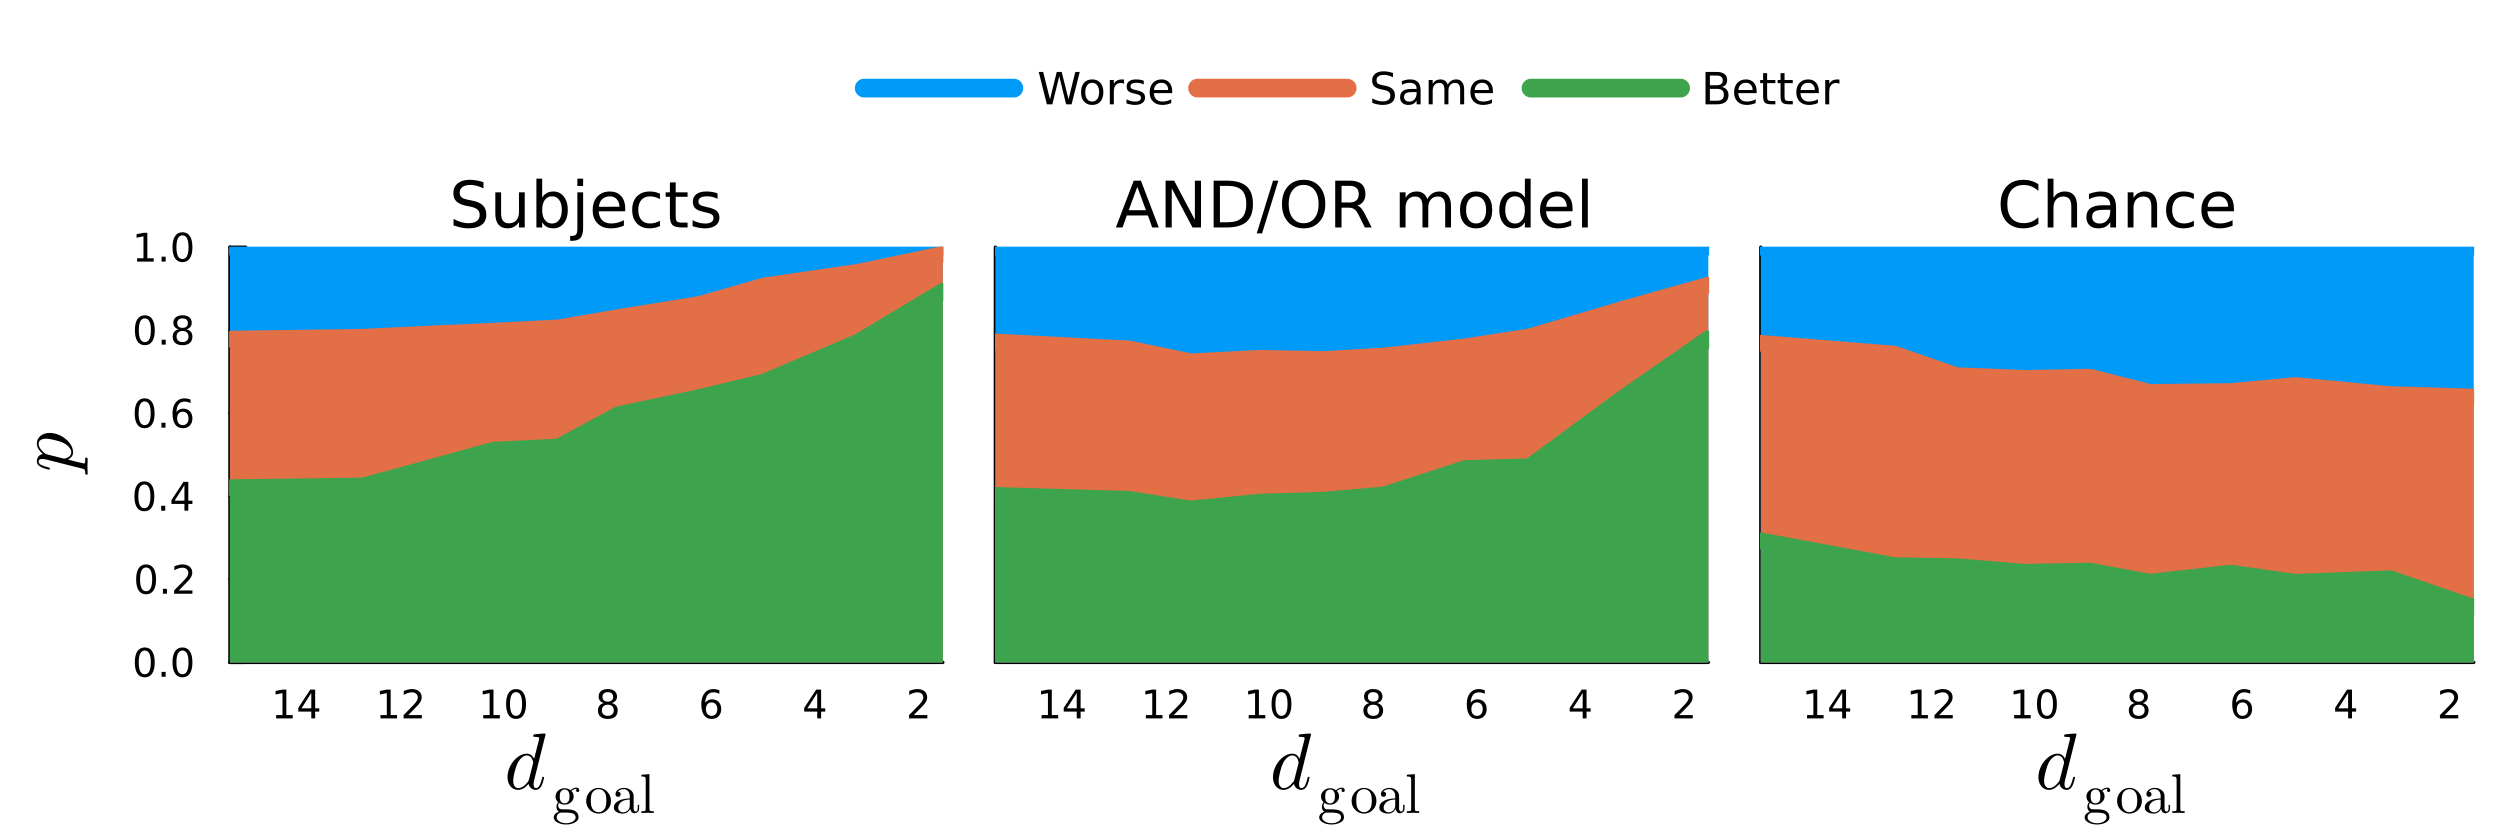 <?xml version="1.0" encoding="utf-8"?>
<svg xmlns="http://www.w3.org/2000/svg" xmlns:xlink="http://www.w3.org/1999/xlink" width="750" height="250" viewBox="0 0 3000 1000">
<rect x="0" y="0" width="3000" height="1000" fill="#333333" stroke="none"/>
<defs>
  <clipPath id="clip630">
    <rect x="0" y="0" width="3000" height="1000"/>
  </clipPath>
</defs>
<path clip-path="url(#clip630)" d="M0 1000 L3000 1000 L3000 0 L0 0  Z" fill="#ffffff" fill-rule="evenodd" fill-opacity="1"/>
<defs>
  <clipPath id="clip631">
    <rect x="600" y="0" width="2101" height="1000"/>
  </clipPath>
</defs>
<path clip-path="url(#clip630)" d="M275.898 52.277 L2968.5 52.277 L2968.5 47.244 L275.898 47.244  Z" fill="#ffffff" fill-rule="evenodd" fill-opacity="1"/>
<defs>
  <clipPath id="clip632">
    <rect x="275" y="47" width="2694" height="6"/>
  </clipPath>
</defs>
<path clip-path="url(#clip630)" d="M1007.14 164.052 L2237.27 164.052 L2237.27 47.412 L1007.14 47.412  Z" fill="#000000" fill-rule="evenodd" fill-opacity="0"/>
<polyline clip-path="url(#clip630)" style="stroke:#000000; stroke-linecap:round; stroke-linejoin:round; stroke-width:4; stroke-opacity:0; fill:none" points="1007.14,164.052 2237.27,164.052 2237.27,47.412 1007.14,47.412 1007.14,164.052 "/>
<polyline clip-path="url(#clip630)" style="stroke:#009af9; stroke-linecap:round; stroke-linejoin:round; stroke-width:22.5; stroke-opacity:1; fill:none" points="1037.05,105.732 1216.56,105.732 "/>
<path clip-path="url(#clip630)" d="M1246.48 86.292 L1251.79 86.292 L1259.97 119.156 L1268.12 86.292 L1274.03 86.292 L1282.21 119.156 L1290.36 86.292 L1295.7 86.292 L1285.93 125.172 L1279.32 125.172 L1271.11 91.422 L1262.83 125.172 L1256.22 125.172 L1246.48 86.292 Z" fill="#000000" fill-rule="evenodd" fill-opacity="1" /><path clip-path="url(#clip630)" d="M1310.64 99.365 Q1306.79 99.365 1304.55 102.386 Q1302.31 105.38 1302.31 110.615 Q1302.31 115.849 1304.52 118.87 Q1306.76 121.865 1310.64 121.865 Q1314.47 121.865 1316.71 118.844 Q1318.95 115.823 1318.95 110.615 Q1318.95 105.432 1316.71 102.412 Q1314.47 99.365 1310.64 99.365 M1310.64 95.302 Q1316.89 95.302 1320.46 99.365 Q1324.03 103.427 1324.03 110.615 Q1324.03 117.776 1320.46 121.865 Q1316.89 125.927 1310.64 125.927 Q1304.37 125.927 1300.8 121.865 Q1297.26 117.776 1297.26 110.615 Q1297.26 103.427 1300.8 99.365 Q1304.37 95.302 1310.64 95.302 Z" fill="#000000" fill-rule="evenodd" fill-opacity="1" /><path clip-path="url(#clip630)" d="M1348.87 100.484 Q1348.07 100.016 1347.1 99.807 Q1346.17 99.573 1345.02 99.573 Q1340.96 99.573 1338.77 102.229 Q1336.61 104.859 1336.61 109.807 L1336.61 125.172 L1331.79 125.172 L1331.79 96.005 L1336.61 96.005 L1336.61 100.537 Q1338.12 97.88 1340.54 96.604 Q1342.96 95.302 1346.43 95.302 Q1346.92 95.302 1347.52 95.38 Q1348.12 95.432 1348.85 95.563 L1348.87 100.484 Z" fill="#000000" fill-rule="evenodd" fill-opacity="1" /><path clip-path="url(#clip630)" d="M1372.49 96.865 L1372.49 101.396 Q1370.46 100.354 1368.27 99.833 Q1366.09 99.313 1363.74 99.313 Q1360.18 99.313 1358.38 100.406 Q1356.61 101.5 1356.61 103.688 Q1356.61 105.354 1357.88 106.318 Q1359.16 107.255 1363.01 108.115 L1364.65 108.479 Q1369.76 109.573 1371.89 111.578 Q1374.06 113.557 1374.06 117.125 Q1374.06 121.187 1370.83 123.557 Q1367.62 125.927 1362 125.927 Q1359.65 125.927 1357.1 125.458 Q1354.58 125.016 1351.76 124.104 L1351.76 119.156 Q1354.42 120.536 1357 121.24 Q1359.58 121.917 1362.1 121.917 Q1365.49 121.917 1367.31 120.771 Q1369.13 119.599 1369.13 117.49 Q1369.13 115.536 1367.81 114.495 Q1366.5 113.453 1362.05 112.49 L1360.38 112.099 Q1355.93 111.162 1353.95 109.234 Q1351.97 107.281 1351.97 103.896 Q1351.97 99.781 1354.89 97.542 Q1357.81 95.302 1363.17 95.302 Q1365.83 95.302 1368.17 95.693 Q1370.51 96.084 1372.49 96.865 Z" fill="#000000" fill-rule="evenodd" fill-opacity="1" /><path clip-path="url(#clip630)" d="M1406.63 109.391 L1406.63 111.734 L1384.6 111.734 Q1384.92 116.682 1387.57 119.286 Q1390.25 121.865 1395.02 121.865 Q1397.78 121.865 1400.36 121.187 Q1402.96 120.51 1405.51 119.156 L1405.51 123.687 Q1402.94 124.781 1400.23 125.354 Q1397.52 125.927 1394.73 125.927 Q1387.75 125.927 1383.67 121.865 Q1379.6 117.802 1379.6 110.875 Q1379.6 103.714 1383.46 99.521 Q1387.34 95.302 1393.9 95.302 Q1399.78 95.302 1403.2 99.104 Q1406.63 102.88 1406.63 109.391 M1401.84 107.984 Q1401.79 104.052 1399.63 101.708 Q1397.49 99.365 1393.95 99.365 Q1389.94 99.365 1387.52 101.63 Q1385.12 103.896 1384.76 108.01 L1401.84 107.984 Z" fill="#000000" fill-rule="evenodd" fill-opacity="1" /><polyline clip-path="url(#clip630)" style="stroke:#e26f46; stroke-linecap:round; stroke-linejoin:round; stroke-width:22.5; stroke-opacity:1; fill:none" points="1437.12,105.732 1616.63,105.732 "/>
<path clip-path="url(#clip630)" d="M1671.58 87.568 L1671.58 92.698 Q1668.58 91.266 1665.92 90.563 Q1663.27 89.859 1660.79 89.859 Q1656.5 89.859 1654.15 91.526 Q1651.84 93.193 1651.84 96.266 Q1651.84 98.844 1653.37 100.172 Q1654.93 101.474 1659.26 102.281 L1662.43 102.932 Q1668.32 104.052 1671.11 106.891 Q1673.92 109.703 1673.92 114.443 Q1673.92 120.094 1670.12 123.01 Q1666.34 125.927 1659.02 125.927 Q1656.26 125.927 1653.14 125.302 Q1650.04 124.677 1646.71 123.453 L1646.71 118.036 Q1649.91 119.833 1652.98 120.745 Q1656.05 121.656 1659.02 121.656 Q1663.53 121.656 1665.98 119.885 Q1668.42 118.115 1668.42 114.833 Q1668.42 111.969 1666.65 110.354 Q1664.91 108.74 1660.9 107.932 L1657.7 107.307 Q1651.81 106.135 1649.18 103.636 Q1646.55 101.136 1646.55 96.682 Q1646.55 91.526 1650.17 88.558 Q1653.82 85.589 1660.2 85.589 Q1662.93 85.589 1665.77 86.084 Q1668.61 86.578 1671.58 87.568 Z" fill="#000000" fill-rule="evenodd" fill-opacity="1" /><path clip-path="url(#clip630)" d="M1695.17 110.51 Q1689.36 110.51 1687.12 111.839 Q1684.88 113.167 1684.88 116.37 Q1684.88 118.922 1686.55 120.432 Q1688.24 121.917 1691.13 121.917 Q1695.12 121.917 1697.51 119.104 Q1699.93 116.266 1699.93 111.578 L1699.93 110.51 L1695.17 110.51 M1704.73 108.531 L1704.73 125.172 L1699.93 125.172 L1699.93 120.745 Q1698.29 123.401 1695.85 124.677 Q1693.4 125.927 1689.86 125.927 Q1685.38 125.927 1682.72 123.427 Q1680.09 120.901 1680.09 116.682 Q1680.09 111.76 1683.37 109.26 Q1686.68 106.76 1693.22 106.76 L1699.93 106.76 L1699.93 106.292 Q1699.93 102.984 1697.75 101.188 Q1695.59 99.365 1691.65 99.365 Q1689.15 99.365 1686.78 99.964 Q1684.41 100.563 1682.23 101.761 L1682.23 97.334 Q1684.86 96.318 1687.33 95.823 Q1689.8 95.302 1692.15 95.302 Q1698.48 95.302 1701.6 98.584 Q1704.73 101.865 1704.73 108.531 Z" fill="#000000" fill-rule="evenodd" fill-opacity="1" /><path clip-path="url(#clip630)" d="M1737.3 101.604 Q1739.1 98.375 1741.6 96.839 Q1744.1 95.302 1747.49 95.302 Q1752.04 95.302 1754.52 98.505 Q1756.99 101.682 1756.99 107.568 L1756.99 125.172 L1752.17 125.172 L1752.17 107.724 Q1752.17 103.531 1750.69 101.5 Q1749.21 99.469 1746.16 99.469 Q1742.43 99.469 1740.27 101.943 Q1738.11 104.417 1738.11 108.688 L1738.11 125.172 L1733.29 125.172 L1733.29 107.724 Q1733.29 103.505 1731.81 101.5 Q1730.33 99.469 1727.23 99.469 Q1723.55 99.469 1721.39 101.969 Q1719.23 104.443 1719.23 108.688 L1719.23 125.172 L1714.41 125.172 L1714.41 96.005 L1719.23 96.005 L1719.23 100.537 Q1720.87 97.854 1723.16 96.578 Q1725.46 95.302 1728.61 95.302 Q1731.78 95.302 1734 96.917 Q1736.24 98.531 1737.3 101.604 Z" fill="#000000" fill-rule="evenodd" fill-opacity="1" /><path clip-path="url(#clip630)" d="M1791.5 109.391 L1791.5 111.734 L1769.47 111.734 Q1769.78 116.682 1772.43 119.286 Q1775.12 121.865 1779.88 121.865 Q1782.64 121.865 1785.22 121.187 Q1787.82 120.51 1790.38 119.156 L1790.38 123.687 Q1787.8 124.781 1785.09 125.354 Q1782.38 125.927 1779.6 125.927 Q1772.62 125.927 1768.53 121.865 Q1764.47 117.802 1764.47 110.875 Q1764.47 103.714 1768.32 99.521 Q1772.2 95.302 1778.76 95.302 Q1784.65 95.302 1788.06 99.104 Q1791.5 102.88 1791.5 109.391 M1786.7 107.984 Q1786.65 104.052 1784.49 101.708 Q1782.36 99.365 1778.81 99.365 Q1774.8 99.365 1772.38 101.63 Q1769.99 103.896 1769.62 108.01 L1786.7 107.984 Z" fill="#000000" fill-rule="evenodd" fill-opacity="1" /><polyline clip-path="url(#clip630)" style="stroke:#3da44d; stroke-linecap:round; stroke-linejoin:round; stroke-width:22.5; stroke-opacity:1; fill:none" points="1837.2,105.732 2016.7,105.732 "/>
<path clip-path="url(#clip630)" d="M2051.88 106.604 L2051.88 120.849 L2060.32 120.849 Q2064.56 120.849 2066.59 119.104 Q2068.65 117.333 2068.65 113.714 Q2068.65 110.068 2066.59 108.349 Q2064.56 106.604 2060.32 106.604 L2051.88 106.604 M2051.88 90.615 L2051.88 102.333 L2059.67 102.333 Q2063.52 102.333 2065.4 100.901 Q2067.3 99.443 2067.3 96.474 Q2067.3 93.531 2065.4 92.073 Q2063.52 90.615 2059.67 90.615 L2051.88 90.615 M2046.62 86.292 L2060.06 86.292 Q2066.07 86.292 2069.33 88.792 Q2072.58 91.292 2072.58 95.901 Q2072.58 99.469 2070.92 101.578 Q2069.25 103.688 2066.02 104.208 Q2069.9 105.042 2072.04 107.698 Q2074.2 110.328 2074.2 114.286 Q2074.2 119.495 2070.66 122.333 Q2067.12 125.172 2060.58 125.172 L2046.62 125.172 L2046.62 86.292 Z" fill="#000000" fill-rule="evenodd" fill-opacity="1" /><path clip-path="url(#clip630)" d="M2107.95 109.391 L2107.95 111.734 L2085.92 111.734 Q2086.23 116.682 2088.89 119.286 Q2091.57 121.865 2096.33 121.865 Q2099.09 121.865 2101.67 121.187 Q2104.28 120.51 2106.83 119.156 L2106.83 123.687 Q2104.25 124.781 2101.54 125.354 Q2098.83 125.927 2096.05 125.927 Q2089.07 125.927 2084.98 121.865 Q2080.92 117.802 2080.92 110.875 Q2080.92 103.714 2084.77 99.521 Q2088.65 95.302 2095.21 95.302 Q2101.1 95.302 2104.51 99.104 Q2107.95 102.88 2107.95 109.391 M2103.16 107.984 Q2103.1 104.052 2100.94 101.708 Q2098.81 99.365 2095.27 99.365 Q2091.26 99.365 2088.83 101.63 Q2086.44 103.896 2086.07 108.01 L2103.16 107.984 Z" fill="#000000" fill-rule="evenodd" fill-opacity="1" /><path clip-path="url(#clip630)" d="M2120.55 87.724 L2120.55 96.005 L2130.42 96.005 L2130.42 99.729 L2120.55 99.729 L2120.55 115.563 Q2120.55 119.13 2121.52 120.146 Q2122.51 121.161 2125.5 121.161 L2130.42 121.161 L2130.42 125.172 L2125.5 125.172 Q2119.95 125.172 2117.84 123.115 Q2115.73 121.031 2115.73 115.563 L2115.73 99.729 L2112.22 99.729 L2112.22 96.005 L2115.73 96.005 L2115.73 87.724 L2120.55 87.724 Z" fill="#000000" fill-rule="evenodd" fill-opacity="1" /><path clip-path="url(#clip630)" d="M2141.46 87.724 L2141.46 96.005 L2151.33 96.005 L2151.33 99.729 L2141.46 99.729 L2141.46 115.563 Q2141.46 119.13 2142.43 120.146 Q2143.42 121.161 2146.41 121.161 L2151.33 121.161 L2151.33 125.172 L2146.41 125.172 Q2140.86 125.172 2138.76 123.115 Q2136.65 121.031 2136.65 115.563 L2136.65 99.729 L2133.13 99.729 L2133.13 96.005 L2136.65 96.005 L2136.65 87.724 L2141.46 87.724 Z" fill="#000000" fill-rule="evenodd" fill-opacity="1" /><path clip-path="url(#clip630)" d="M2182.58 109.391 L2182.58 111.734 L2160.55 111.734 Q2160.86 116.682 2163.52 119.286 Q2166.2 121.865 2170.97 121.865 Q2173.73 121.865 2176.31 121.187 Q2178.91 120.51 2181.46 119.156 L2181.46 123.687 Q2178.89 124.781 2176.18 125.354 Q2173.47 125.927 2170.68 125.927 Q2163.7 125.927 2159.61 121.865 Q2155.55 117.802 2155.55 110.875 Q2155.55 103.714 2159.41 99.521 Q2163.29 95.302 2169.85 95.302 Q2175.73 95.302 2179.15 99.104 Q2182.58 102.88 2182.58 109.391 M2177.79 107.984 Q2177.74 104.052 2175.58 101.708 Q2173.44 99.365 2169.9 99.365 Q2165.89 99.365 2163.47 101.63 Q2161.07 103.896 2160.71 108.01 L2177.79 107.984 Z" fill="#000000" fill-rule="evenodd" fill-opacity="1" /><path clip-path="url(#clip630)" d="M2207.35 100.484 Q2206.54 100.016 2205.58 99.807 Q2204.64 99.573 2203.49 99.573 Q2199.43 99.573 2197.24 102.229 Q2195.08 104.859 2195.08 109.807 L2195.08 125.172 L2190.27 125.172 L2190.27 96.005 L2195.08 96.005 L2195.08 100.537 Q2196.59 97.88 2199.02 96.604 Q2201.44 95.302 2204.9 95.302 Q2205.4 95.302 2205.99 95.38 Q2206.59 95.432 2207.32 95.563 L2207.35 100.484 Z" fill="#000000" fill-rule="evenodd" fill-opacity="1" /><path clip-path="url(#clip630)" d="M275.898 794.853 L1131.44 794.853 L1131.44 296.613 L275.898 296.613  Z" fill="#ffffff" fill-rule="evenodd" fill-opacity="1"/>
<defs>
  <clipPath id="clip633">
    <rect x="275" y="296" width="857" height="499"/>
  </clipPath>
</defs>
<polyline clip-path="url(#clip630)" style="stroke:#000000; stroke-linecap:round; stroke-linejoin:round; stroke-width:4; stroke-opacity:1; fill:none" points="1131.44,794.853 275.898,794.853 "/>
<polyline clip-path="url(#clip630)" style="stroke:#000000; stroke-linecap:round; stroke-linejoin:round; stroke-width:4; stroke-opacity:1; fill:none" points="1101.83,794.853 1101.83,775.955 "/>
<polyline clip-path="url(#clip630)" style="stroke:#000000; stroke-linecap:round; stroke-linejoin:round; stroke-width:4; stroke-opacity:1; fill:none" points="977.679,794.853 977.679,775.955 "/>
<polyline clip-path="url(#clip630)" style="stroke:#000000; stroke-linecap:round; stroke-linejoin:round; stroke-width:4; stroke-opacity:1; fill:none" points="853.523,794.853 853.523,775.955 "/>
<polyline clip-path="url(#clip630)" style="stroke:#000000; stroke-linecap:round; stroke-linejoin:round; stroke-width:4; stroke-opacity:1; fill:none" points="729.367,794.853 729.367,775.955 "/>
<polyline clip-path="url(#clip630)" style="stroke:#000000; stroke-linecap:round; stroke-linejoin:round; stroke-width:4; stroke-opacity:1; fill:none" points="605.212,794.853 605.212,775.955 "/>
<polyline clip-path="url(#clip630)" style="stroke:#000000; stroke-linecap:round; stroke-linejoin:round; stroke-width:4; stroke-opacity:1; fill:none" points="481.056,794.853 481.056,775.955 "/>
<polyline clip-path="url(#clip630)" style="stroke:#000000; stroke-linecap:round; stroke-linejoin:round; stroke-width:4; stroke-opacity:1; fill:none" points="356.9,794.853 356.9,775.955 "/>
<path clip-path="url(#clip630)" d="M1096.49 858.118 L1112.81 858.118 L1112.81 862.053 L1090.86 862.053 L1090.86 858.118 Q1093.52 855.363 1098.11 850.733 Q1102.71 846.081 1103.89 844.738 Q1106.14 842.215 1107.02 840.479 Q1107.92 838.72 1107.92 837.03 Q1107.92 834.275 1105.98 832.539 Q1104.06 830.803 1100.95 830.803 Q1098.76 830.803 1096.3 831.567 Q1093.87 832.331 1091.09 833.882 L1091.09 829.159 Q1093.92 828.025 1096.37 827.447 Q1098.82 826.868 1100.86 826.868 Q1106.23 826.868 1109.43 829.553 Q1112.62 832.238 1112.62 836.729 Q1112.62 838.859 1111.81 840.78 Q1111.02 842.678 1108.92 845.271 Q1108.34 845.942 1105.24 849.159 Q1102.14 852.354 1096.49 858.118 Z" fill="#000000" fill-rule="evenodd" fill-opacity="1" /><path clip-path="url(#clip630)" d="M980.688 831.567 L968.882 850.016 L980.688 850.016 L980.688 831.567 M979.461 827.493 L985.341 827.493 L985.341 850.016 L990.271 850.016 L990.271 853.905 L985.341 853.905 L985.341 862.053 L980.688 862.053 L980.688 853.905 L965.086 853.905 L965.086 849.391 L979.461 827.493 Z" fill="#000000" fill-rule="evenodd" fill-opacity="1" /><path clip-path="url(#clip630)" d="M853.928 842.909 Q850.78 842.909 848.928 845.062 Q847.099 847.215 847.099 850.965 Q847.099 854.692 848.928 856.868 Q850.78 859.02 853.928 859.02 Q857.076 859.02 858.905 856.868 Q860.757 854.692 860.757 850.965 Q860.757 847.215 858.905 845.062 Q857.076 842.909 853.928 842.909 M863.21 828.257 L863.21 832.516 Q861.451 831.683 859.646 831.243 Q857.863 830.803 856.104 830.803 Q851.474 830.803 849.021 833.928 Q846.59 837.053 846.243 843.372 Q847.609 841.358 849.669 840.294 Q851.729 839.206 854.206 839.206 Q859.414 839.206 862.423 842.377 Q865.456 845.525 865.456 850.965 Q865.456 856.289 862.308 859.507 Q859.16 862.724 853.928 862.724 Q847.933 862.724 844.761 858.141 Q841.59 853.534 841.59 844.808 Q841.59 836.613 845.479 831.752 Q849.368 826.868 855.919 826.868 Q857.678 826.868 859.46 827.215 Q861.266 827.562 863.21 828.257 Z" fill="#000000" fill-rule="evenodd" fill-opacity="1" /><path clip-path="url(#clip630)" d="M729.367 845.641 Q726.034 845.641 724.113 847.423 Q722.215 849.206 722.215 852.331 Q722.215 855.456 724.113 857.238 Q726.034 859.02 729.367 859.02 Q732.701 859.02 734.622 857.238 Q736.543 855.432 736.543 852.331 Q736.543 849.206 734.622 847.423 Q732.724 845.641 729.367 845.641 M724.691 843.65 Q721.682 842.909 719.992 840.849 Q718.326 838.789 718.326 835.826 Q718.326 831.683 721.266 829.275 Q724.228 826.868 729.367 826.868 Q734.529 826.868 737.469 829.275 Q740.409 831.683 740.409 835.826 Q740.409 838.789 738.719 840.849 Q737.052 842.909 734.066 843.65 Q737.446 844.437 739.321 846.729 Q741.219 849.02 741.219 852.331 Q741.219 857.354 738.14 860.039 Q735.085 862.724 729.367 862.724 Q723.65 862.724 720.571 860.039 Q717.516 857.354 717.516 852.331 Q717.516 849.02 719.414 846.729 Q721.312 844.437 724.691 843.65 M722.978 836.266 Q722.978 838.951 724.645 840.456 Q726.335 841.96 729.367 841.96 Q732.377 841.96 734.066 840.456 Q735.779 838.951 735.779 836.266 Q735.779 833.581 734.066 832.076 Q732.377 830.572 729.367 830.572 Q726.335 830.572 724.645 832.076 Q722.978 833.581 722.978 836.266 Z" fill="#000000" fill-rule="evenodd" fill-opacity="1" /><path clip-path="url(#clip630)" d="M579.899 858.118 L587.538 858.118 L587.538 831.752 L579.228 833.419 L579.228 829.159 L587.492 827.493 L592.168 827.493 L592.168 858.118 L599.807 858.118 L599.807 862.053 L579.899 862.053 L579.899 858.118 Z" fill="#000000" fill-rule="evenodd" fill-opacity="1" /><path clip-path="url(#clip630)" d="M619.251 830.572 Q615.64 830.572 613.811 834.136 Q612.006 837.678 612.006 844.808 Q612.006 851.914 613.811 855.479 Q615.64 859.02 619.251 859.02 Q622.885 859.02 624.691 855.479 Q626.519 851.914 626.519 844.808 Q626.519 837.678 624.691 834.136 Q622.885 830.572 619.251 830.572 M619.251 826.868 Q625.061 826.868 628.117 831.474 Q631.195 836.058 631.195 844.808 Q631.195 853.534 628.117 858.141 Q625.061 862.724 619.251 862.724 Q613.441 862.724 610.362 858.141 Q607.307 853.534 607.307 844.808 Q607.307 836.058 610.362 831.474 Q613.441 826.868 619.251 826.868 Z" fill="#000000" fill-rule="evenodd" fill-opacity="1" /><path clip-path="url(#clip630)" d="M456.542 858.118 L464.181 858.118 L464.181 831.752 L455.871 833.419 L455.871 829.159 L464.135 827.493 L468.811 827.493 L468.811 858.118 L476.45 858.118 L476.45 862.053 L456.542 862.053 L456.542 858.118 Z" fill="#000000" fill-rule="evenodd" fill-opacity="1" /><path clip-path="url(#clip630)" d="M489.922 858.118 L506.241 858.118 L506.241 862.053 L484.297 862.053 L484.297 858.118 Q486.959 855.363 491.542 850.733 Q496.149 846.081 497.329 844.738 Q499.575 842.215 500.454 840.479 Q501.357 838.72 501.357 837.03 Q501.357 834.275 499.412 832.539 Q497.491 830.803 494.389 830.803 Q492.19 830.803 489.737 831.567 Q487.306 832.331 484.528 833.882 L484.528 829.159 Q487.352 828.025 489.806 827.447 Q492.26 826.868 494.297 826.868 Q499.667 826.868 502.862 829.553 Q506.056 832.238 506.056 836.729 Q506.056 838.859 505.246 840.78 Q504.459 842.678 502.352 845.271 Q501.774 845.942 498.672 849.159 Q495.57 852.354 489.922 858.118 Z" fill="#000000" fill-rule="evenodd" fill-opacity="1" /><path clip-path="url(#clip630)" d="M331.345 858.118 L338.984 858.118 L338.984 831.752 L330.674 833.419 L330.674 829.159 L338.938 827.493 L343.614 827.493 L343.614 858.118 L351.252 858.118 L351.252 862.053 L331.345 862.053 L331.345 858.118 Z" fill="#000000" fill-rule="evenodd" fill-opacity="1" /><path clip-path="url(#clip630)" d="M373.544 831.567 L361.738 850.016 L373.544 850.016 L373.544 831.567 M372.317 827.493 L378.197 827.493 L378.197 850.016 L383.127 850.016 L383.127 853.905 L378.197 853.905 L378.197 862.053 L373.544 862.053 L373.544 853.905 L357.942 853.905 L357.942 849.391 L372.317 827.493 Z" fill="#000000" fill-rule="evenodd" fill-opacity="1" /><path clip-path="url(#clip630)" d="M654.705 881.254 L640.885 936.718 Q640.323 939.201 640.323 941.309 Q640.323 945.712 643.181 945.712 Q644.586 945.712 645.71 944.822 Q646.835 943.932 647.725 942.059 Q648.615 940.185 649.177 938.451 Q649.739 936.671 650.489 933.861 Q650.723 932.736 650.91 932.455 Q651.144 932.127 651.8 932.127 Q652.971 932.127 652.971 933.064 Q651.707 939.107 650.067 942.574 Q647.444 947.867 642.993 947.867 Q639.621 947.867 637.231 945.806 Q634.842 943.745 634.28 940.653 Q628.144 947.867 621.773 947.867 Q616.151 947.867 612.591 943.604 Q609.031 939.295 609.031 932.502 Q609.031 925.663 612.404 919.105 Q615.823 912.546 621.211 908.471 Q626.598 904.395 632.125 904.395 Q637.981 904.395 640.979 910.532 L646.741 887.765 L647.022 885.891 Q647.022 885.329 646.788 885.048 Q646.6 884.72 645.476 884.486 Q644.399 884.252 642.244 884.252 Q641.354 884.252 640.932 884.205 Q640.557 884.158 640.23 883.924 Q639.902 883.643 639.902 883.081 Q639.902 881.441 641.26 881.254 Q650.254 880.223 653.44 880.223 Q654.002 880.223 654.33 880.504 Q654.658 880.739 654.658 881.02 L654.705 881.254 M639.808 914.935 Q639.808 914.514 639.48 913.343 Q639.152 912.171 638.403 910.532 Q637.653 908.892 636.013 907.721 Q634.421 906.503 632.266 906.503 Q629.362 906.503 626.317 908.986 Q623.319 911.469 621.117 915.685 Q619.43 919.058 617.603 926.131 Q615.823 933.205 615.823 936.718 Q615.823 938.873 616.292 940.794 Q616.807 942.668 618.259 944.213 Q619.711 945.712 621.96 945.712 Q627.441 945.712 632.828 938.92 Q633.859 937.749 634.093 937.28 Q634.374 936.765 634.749 935.36 L639.527 916.575 Q639.808 915.17 639.808 914.935 Z" fill="#000000" fill-rule="evenodd" fill-opacity="1" /><path clip-path="url(#clip630)" d="M664.505 980.87 Q664.505 978.706 666.145 976.837 Q667.817 974.968 670.703 974.148 Q667.752 972.279 667.752 968.18 Q667.752 965.032 669.817 962.605 Q666.669 959.982 666.669 955.686 Q666.669 951.718 669.817 948.8 Q672.965 945.882 677.556 945.882 Q681.59 945.882 684.672 948.308 Q687.885 945.16 691.788 945.127 Q693.526 945.127 694.345 946.209 Q695.198 947.292 695.198 948.439 Q695.198 949.456 694.542 949.948 Q693.919 950.44 693.263 950.44 Q692.443 950.44 691.853 949.915 Q691.296 949.357 691.296 948.505 Q691.296 947.095 692.378 946.669 Q692.181 946.603 691.722 946.603 Q688.443 946.603 685.656 949.226 Q688.41 951.784 688.41 955.752 Q688.41 959.72 685.262 962.638 Q682.114 965.556 677.556 965.556 Q673.785 965.556 670.9 963.458 Q669.752 964.802 669.752 966.639 Q669.752 968.311 670.768 969.623 Q671.785 970.934 673.326 971.131 Q673.785 971.197 678.343 971.197 Q681.032 971.197 682.508 971.262 Q683.983 971.328 686.082 971.787 Q688.213 972.213 689.886 973.066 Q694.247 975.492 694.28 980.739 Q694.28 984.575 689.853 986.969 Q685.459 989.396 679.36 989.396 Q673.195 989.396 668.834 986.936 Q664.505 984.51 664.505 980.87 M668.014 980.87 Q668.014 983.625 671.26 985.723 Q674.507 987.855 679.425 987.855 Q684.246 987.855 687.492 985.756 Q690.771 983.69 690.771 980.87 Q690.771 978.87 689.623 977.591 Q688.476 976.312 686.115 975.787 Q683.787 975.295 682.147 975.197 Q680.507 975.099 677.491 975.099 L673.523 975.099 Q671.227 975.23 669.621 976.902 Q668.014 978.575 668.014 980.87 M671.687 955.752 Q671.687 964.015 677.556 964.015 Q680.507 964.015 682.311 961.326 Q683.393 959.523 683.393 955.686 Q683.393 947.423 677.556 947.423 Q674.605 947.423 672.769 950.112 Q671.687 951.915 671.687 955.752 Z" fill="#000000" fill-rule="evenodd" fill-opacity="1" /><path clip-path="url(#clip630)" d="M707.834 971.951 Q703.407 967.557 703.407 961.195 Q703.407 954.801 707.735 950.144 Q712.097 945.455 718.327 945.455 Q724.426 945.455 728.787 950.112 Q733.181 954.735 733.181 961.195 Q733.181 967.524 728.755 971.918 Q724.361 976.312 718.261 976.312 Q712.293 976.312 707.834 971.951 M708.981 960.638 Q708.981 967.163 710.687 970.114 Q713.31 974.607 718.327 974.607 Q720.819 974.607 722.885 973.262 Q724.984 971.918 726.131 969.655 Q727.607 966.704 727.607 960.638 Q727.607 954.178 725.836 951.325 Q723.213 946.964 718.261 946.964 Q716.097 946.964 713.966 948.111 Q711.867 949.226 710.588 951.456 Q708.981 954.407 708.981 960.638 Z" fill="#000000" fill-rule="evenodd" fill-opacity="1" /><path clip-path="url(#clip630)" d="M736.664 969.163 Q736.664 963.458 743.386 960.441 Q747.419 958.506 755.748 958.014 L755.748 955.555 Q755.748 951.391 753.551 949.194 Q751.387 946.964 748.633 946.964 Q743.714 946.964 741.353 950.046 Q743.353 950.112 744.075 951.128 Q744.796 952.112 744.796 953.128 Q744.796 954.473 743.943 955.358 Q743.124 956.211 741.714 956.211 Q740.369 956.211 739.484 955.391 Q738.598 954.539 738.598 953.063 Q738.598 949.784 741.55 947.62 Q744.534 945.455 748.764 945.455 Q754.273 945.455 757.945 949.161 Q759.093 950.308 759.65 951.784 Q760.241 953.26 760.306 954.243 Q760.372 955.194 760.372 957.096 L760.372 970.508 Q760.372 970.901 760.503 971.557 Q760.634 972.213 761.224 973.066 Q761.847 973.885 762.864 973.885 Q765.291 973.885 765.258 969.59 L765.258 965.819 L766.963 965.819 L766.963 969.59 Q766.963 973.164 765.061 974.574 Q763.192 975.951 761.454 975.951 Q759.224 975.951 757.814 974.312 Q756.404 972.672 756.207 970.442 Q755.191 973 752.863 974.672 Q750.567 976.312 747.419 976.312 Q744.993 976.312 742.697 975.689 Q740.435 975.099 738.533 973.426 Q736.664 971.721 736.664 969.163 M741.845 969.098 Q741.845 971.59 743.615 973.197 Q745.386 974.804 747.878 974.804 Q750.698 974.804 753.223 972.639 Q755.748 970.442 755.748 966.147 L755.748 959.424 Q748.305 959.687 745.058 962.671 Q741.845 965.622 741.845 969.098 Z" fill="#000000" fill-rule="evenodd" fill-opacity="1" /><path clip-path="url(#clip630)" d="M769.652 975.558 L769.652 973.492 Q773.226 973.492 774.046 973.066 Q774.866 972.607 774.866 970.442 L774.866 935.519 Q774.866 933.027 773.98 932.404 Q773.128 931.781 769.652 931.781 L769.652 929.683 L779.292 928.961 L779.292 970.442 Q779.292 972.607 780.145 973.066 Q780.998 973.492 784.539 973.492 L784.539 975.558 Q783.719 975.558 782.014 975.492 Q780.309 975.427 779.063 975.394 Q777.817 975.361 777.095 975.361 Q776.308 975.361 769.652 975.558 Z" fill="#000000" fill-rule="evenodd" fill-opacity="1" /><polyline clip-path="url(#clip630)" style="stroke:#000000; stroke-linecap:round; stroke-linejoin:round; stroke-width:4; stroke-opacity:1; fill:none" points="275.898,794.853 275.898,296.613 "/>
<polyline clip-path="url(#clip630)" style="stroke:#000000; stroke-linecap:round; stroke-linejoin:round; stroke-width:4; stroke-opacity:1; fill:none" points="275.898,794.853 294.796,794.853 "/>
<polyline clip-path="url(#clip630)" style="stroke:#000000; stroke-linecap:round; stroke-linejoin:round; stroke-width:4; stroke-opacity:1; fill:none" points="275.898,695.205 294.796,695.205 "/>
<polyline clip-path="url(#clip630)" style="stroke:#000000; stroke-linecap:round; stroke-linejoin:round; stroke-width:4; stroke-opacity:1; fill:none" points="275.898,595.557 294.796,595.557 "/>
<polyline clip-path="url(#clip630)" style="stroke:#000000; stroke-linecap:round; stroke-linejoin:round; stroke-width:4; stroke-opacity:1; fill:none" points="275.898,495.909 294.796,495.909 "/>
<polyline clip-path="url(#clip630)" style="stroke:#000000; stroke-linecap:round; stroke-linejoin:round; stroke-width:4; stroke-opacity:1; fill:none" points="275.898,396.261 294.796,396.261 "/>
<polyline clip-path="url(#clip630)" style="stroke:#000000; stroke-linecap:round; stroke-linejoin:round; stroke-width:4; stroke-opacity:1; fill:none" points="275.898,296.613 294.796,296.613 "/>
<path clip-path="url(#clip630)" d="M173.723 780.652 Q170.112 780.652 168.283 784.216 Q166.477 787.758 166.477 794.888 Q166.477 801.994 168.283 805.559 Q170.112 809.1 173.723 809.1 Q177.357 809.1 179.163 805.559 Q180.991 801.994 180.991 794.888 Q180.991 787.758 179.163 784.216 Q177.357 780.652 173.723 780.652 M173.723 776.948 Q179.533 776.948 182.588 781.554 Q185.667 786.138 185.667 794.888 Q185.667 803.614 182.588 808.221 Q179.533 812.804 173.723 812.804 Q167.913 812.804 164.834 808.221 Q161.778 803.614 161.778 794.888 Q161.778 786.138 164.834 781.554 Q167.913 776.948 173.723 776.948 Z" fill="#000000" fill-rule="evenodd" fill-opacity="1" /><path clip-path="url(#clip630)" d="M193.885 806.253 L198.769 806.253 L198.769 812.133 L193.885 812.133 L193.885 806.253 Z" fill="#000000" fill-rule="evenodd" fill-opacity="1" /><path clip-path="url(#clip630)" d="M218.954 780.652 Q215.343 780.652 213.514 784.216 Q211.709 787.758 211.709 794.888 Q211.709 801.994 213.514 805.559 Q215.343 809.1 218.954 809.1 Q222.588 809.1 224.394 805.559 Q226.222 801.994 226.222 794.888 Q226.222 787.758 224.394 784.216 Q222.588 780.652 218.954 780.652 M218.954 776.948 Q224.764 776.948 227.82 781.554 Q230.898 786.138 230.898 794.888 Q230.898 803.614 227.82 808.221 Q224.764 812.804 218.954 812.804 Q213.144 812.804 210.065 808.221 Q207.01 803.614 207.01 794.888 Q207.01 786.138 210.065 781.554 Q213.144 776.948 218.954 776.948 Z" fill="#000000" fill-rule="evenodd" fill-opacity="1" /><path clip-path="url(#clip630)" d="M175.32 681.004 Q171.709 681.004 169.88 684.568 Q168.075 688.11 168.075 695.24 Q168.075 702.346 169.88 705.911 Q171.709 709.453 175.32 709.453 Q178.954 709.453 180.76 705.911 Q182.588 702.346 182.588 695.24 Q182.588 688.11 180.76 684.568 Q178.954 681.004 175.32 681.004 M175.32 677.3 Q181.13 677.3 184.186 681.906 Q187.264 686.49 187.264 695.24 Q187.264 703.966 184.186 708.573 Q181.13 713.156 175.32 713.156 Q169.51 713.156 166.431 708.573 Q163.376 703.966 163.376 695.24 Q163.376 686.49 166.431 681.906 Q169.51 677.3 175.32 677.3 Z" fill="#000000" fill-rule="evenodd" fill-opacity="1" /><path clip-path="url(#clip630)" d="M195.482 706.605 L200.366 706.605 L200.366 712.485 L195.482 712.485 L195.482 706.605 Z" fill="#000000" fill-rule="evenodd" fill-opacity="1" /><path clip-path="url(#clip630)" d="M214.579 708.55 L230.898 708.55 L230.898 712.485 L208.954 712.485 L208.954 708.55 Q211.616 705.795 216.199 701.166 Q220.806 696.513 221.986 695.17 Q224.232 692.647 225.111 690.911 Q226.014 689.152 226.014 687.462 Q226.014 684.707 224.07 682.971 Q222.148 681.235 219.047 681.235 Q216.848 681.235 214.394 681.999 Q211.963 682.763 209.186 684.314 L209.186 679.592 Q212.01 678.457 214.463 677.879 Q216.917 677.3 218.954 677.3 Q224.324 677.3 227.519 679.985 Q230.713 682.67 230.713 687.161 Q230.713 689.291 229.903 691.212 Q229.116 693.11 227.01 695.703 Q226.431 696.374 223.329 699.591 Q220.227 702.786 214.579 708.55 Z" fill="#000000" fill-rule="evenodd" fill-opacity="1" /><path clip-path="url(#clip630)" d="M173.237 581.356 Q169.626 581.356 167.797 584.92 Q165.991 588.462 165.991 595.592 Q165.991 602.698 167.797 606.263 Q169.626 609.805 173.237 609.805 Q176.871 609.805 178.676 606.263 Q180.505 602.698 180.505 595.592 Q180.505 588.462 178.676 584.92 Q176.871 581.356 173.237 581.356 M173.237 577.652 Q179.047 577.652 182.102 582.258 Q185.181 586.842 185.181 595.592 Q185.181 604.318 182.102 608.925 Q179.047 613.508 173.237 613.508 Q167.427 613.508 164.348 608.925 Q161.292 604.318 161.292 595.592 Q161.292 586.842 164.348 582.258 Q167.427 577.652 173.237 577.652 Z" fill="#000000" fill-rule="evenodd" fill-opacity="1" /><path clip-path="url(#clip630)" d="M193.399 606.957 L198.283 606.957 L198.283 612.837 L193.399 612.837 L193.399 606.957 Z" fill="#000000" fill-rule="evenodd" fill-opacity="1" /><path clip-path="url(#clip630)" d="M221.315 582.351 L209.51 600.8 L221.315 600.8 L221.315 582.351 M220.088 578.277 L225.968 578.277 L225.968 600.8 L230.898 600.8 L230.898 604.689 L225.968 604.689 L225.968 612.837 L221.315 612.837 L221.315 604.689 L205.713 604.689 L205.713 600.175 L220.088 578.277 Z" fill="#000000" fill-rule="evenodd" fill-opacity="1" /><path clip-path="url(#clip630)" d="M173.561 481.708 Q169.95 481.708 168.121 485.273 Q166.315 488.814 166.315 495.944 Q166.315 503.05 168.121 506.615 Q169.95 510.157 173.561 510.157 Q177.195 510.157 179.001 506.615 Q180.829 503.05 180.829 495.944 Q180.829 488.814 179.001 485.273 Q177.195 481.708 173.561 481.708 M173.561 478.004 Q179.371 478.004 182.426 482.611 Q185.505 487.194 185.505 495.944 Q185.505 504.671 182.426 509.277 Q179.371 513.86 173.561 513.86 Q167.751 513.86 164.672 509.277 Q161.616 504.671 161.616 495.944 Q161.616 487.194 164.672 482.611 Q167.751 478.004 173.561 478.004 Z" fill="#000000" fill-rule="evenodd" fill-opacity="1" /><path clip-path="url(#clip630)" d="M193.723 507.309 L198.607 507.309 L198.607 513.189 L193.723 513.189 L193.723 507.309 Z" fill="#000000" fill-rule="evenodd" fill-opacity="1" /><path clip-path="url(#clip630)" d="M219.371 494.046 Q216.223 494.046 214.371 496.198 Q212.542 498.351 212.542 502.101 Q212.542 505.828 214.371 508.004 Q216.223 510.157 219.371 510.157 Q222.519 510.157 224.348 508.004 Q226.199 505.828 226.199 502.101 Q226.199 498.351 224.348 496.198 Q222.519 494.046 219.371 494.046 M228.653 479.393 L228.653 483.652 Q226.894 482.819 225.088 482.379 Q223.306 481.939 221.547 481.939 Q216.917 481.939 214.463 485.064 Q212.033 488.189 211.686 494.509 Q213.051 492.495 215.111 491.43 Q217.172 490.342 219.648 490.342 Q224.857 490.342 227.866 493.513 Q230.898 496.661 230.898 502.101 Q230.898 507.425 227.75 510.643 Q224.602 513.86 219.371 513.86 Q213.375 513.86 210.204 509.277 Q207.033 504.671 207.033 495.944 Q207.033 487.749 210.922 482.888 Q214.811 478.004 221.361 478.004 Q223.121 478.004 224.903 478.351 Q226.709 478.698 228.653 479.393 Z" fill="#000000" fill-rule="evenodd" fill-opacity="1" /><path clip-path="url(#clip630)" d="M173.815 382.06 Q170.204 382.06 168.376 385.625 Q166.57 389.166 166.57 396.296 Q166.57 403.402 168.376 406.967 Q170.204 410.509 173.815 410.509 Q177.45 410.509 179.255 406.967 Q181.084 403.402 181.084 396.296 Q181.084 389.166 179.255 385.625 Q177.45 382.06 173.815 382.06 M173.815 378.356 Q179.626 378.356 182.681 382.963 Q185.76 387.546 185.76 396.296 Q185.76 405.023 182.681 409.629 Q179.626 414.212 173.815 414.212 Q168.005 414.212 164.927 409.629 Q161.871 405.023 161.871 396.296 Q161.871 387.546 164.927 382.963 Q168.005 378.356 173.815 378.356 Z" fill="#000000" fill-rule="evenodd" fill-opacity="1" /><path clip-path="url(#clip630)" d="M193.977 407.662 L198.862 407.662 L198.862 413.541 L193.977 413.541 L193.977 407.662 Z" fill="#000000" fill-rule="evenodd" fill-opacity="1" /><path clip-path="url(#clip630)" d="M219.047 397.129 Q215.713 397.129 213.792 398.912 Q211.894 400.694 211.894 403.819 Q211.894 406.944 213.792 408.726 Q215.713 410.509 219.047 410.509 Q222.38 410.509 224.301 408.726 Q226.222 406.921 226.222 403.819 Q226.222 400.694 224.301 398.912 Q222.403 397.129 219.047 397.129 M214.371 395.138 Q211.361 394.398 209.672 392.338 Q208.005 390.277 208.005 387.314 Q208.005 383.171 210.945 380.764 Q213.908 378.356 219.047 378.356 Q224.209 378.356 227.148 380.764 Q230.088 383.171 230.088 387.314 Q230.088 390.277 228.398 392.338 Q226.732 394.398 223.746 395.138 Q227.125 395.925 229 398.217 Q230.898 400.509 230.898 403.819 Q230.898 408.842 227.82 411.527 Q224.764 414.212 219.047 414.212 Q213.329 414.212 210.25 411.527 Q207.195 408.842 207.195 403.819 Q207.195 400.509 209.093 398.217 Q210.991 395.925 214.371 395.138 M212.658 387.754 Q212.658 390.439 214.324 391.944 Q216.014 393.449 219.047 393.449 Q222.056 393.449 223.746 391.944 Q225.459 390.439 225.459 387.754 Q225.459 385.069 223.746 383.564 Q222.056 382.06 219.047 382.06 Q216.014 382.06 214.324 383.564 Q212.658 385.069 212.658 387.754 Z" fill="#000000" fill-rule="evenodd" fill-opacity="1" /><path clip-path="url(#clip630)" d="M164.533 309.958 L172.172 309.958 L172.172 283.592 L163.862 285.259 L163.862 281 L172.126 279.333 L176.801 279.333 L176.801 309.958 L184.44 309.958 L184.44 313.893 L164.533 313.893 L164.533 309.958 Z" fill="#000000" fill-rule="evenodd" fill-opacity="1" /><path clip-path="url(#clip630)" d="M193.885 308.014 L198.769 308.014 L198.769 313.893 L193.885 313.893 L193.885 308.014 Z" fill="#000000" fill-rule="evenodd" fill-opacity="1" /><path clip-path="url(#clip630)" d="M218.954 282.412 Q215.343 282.412 213.514 285.977 Q211.709 289.518 211.709 296.648 Q211.709 303.754 213.514 307.319 Q215.343 310.861 218.954 310.861 Q222.588 310.861 224.394 307.319 Q226.222 303.754 226.222 296.648 Q226.222 289.518 224.394 285.977 Q222.588 282.412 218.954 282.412 M218.954 278.708 Q224.764 278.708 227.82 283.315 Q230.898 287.898 230.898 296.648 Q230.898 305.375 227.82 309.981 Q224.764 314.564 218.954 314.564 Q213.144 314.564 210.065 309.981 Q207.01 305.375 207.01 296.648 Q207.01 287.898 210.065 283.315 Q213.144 278.708 218.954 278.708 Z" fill="#000000" fill-rule="evenodd" fill-opacity="1" /><path clip-path="url(#clip630)" d="M59.531 519.503 Q66.37 519.503 72.975 522.97 Q79.581 526.389 83.656 531.776 Q87.685 537.164 87.685 542.644 Q87.685 545.924 85.905 548.125 Q84.078 550.28 81.501 551.451 Q84.687 552.341 92.323 554.262 Q99.958 556.183 100.708 556.183 Q101.129 556.183 101.317 556.089 Q101.504 555.995 101.738 555.574 Q102.019 555.152 102.113 554.121 Q102.254 553.091 102.254 551.358 Q102.254 550.468 102.254 550.14 Q102.3 549.765 102.535 549.437 Q102.769 549.062 103.284 549.062 Q105.205 549.062 105.205 550.795 Q105.205 552.341 105.064 555.527 Q104.924 558.712 104.924 560.305 Q104.924 561.663 105.064 564.38 Q105.205 567.097 105.205 568.362 Q105.205 569.627 104.081 569.627 Q103.425 569.627 103.003 569.44 Q102.628 569.299 102.441 568.924 Q102.3 568.55 102.254 568.222 Q102.254 567.941 102.254 567.379 Q102.254 565.224 101.879 564.287 Q101.551 563.35 100.848 563.022 Q100.192 562.647 98.319 562.226 L55.596 551.451 Q52.739 550.795 50.724 550.795 Q48.195 550.795 47.258 551.592 Q46.321 552.388 46.321 553.794 Q46.321 556.229 49.225 557.822 Q52.13 559.415 57.751 560.773 Q59.297 561.195 59.625 561.476 Q59.953 561.71 59.953 562.413 Q59.906 563.584 58.969 563.584 Q58.735 563.584 57.236 563.209 Q55.69 562.835 53.441 562.132 Q51.146 561.382 49.694 560.586 Q48.71 560.118 48.054 559.696 Q47.398 559.274 46.368 558.431 Q45.337 557.541 44.775 556.276 Q44.213 555.011 44.213 553.466 Q44.213 550.468 45.993 547.985 Q47.773 545.502 51.38 544.846 Q48.241 542.176 46.227 538.897 Q44.213 535.618 44.213 532.292 Q44.213 526.764 48.523 523.157 Q52.785 519.503 59.531 519.503 M55.315 526.436 Q51.052 526.436 48.71 528.076 Q46.321 529.668 46.321 532.573 Q46.321 536.18 49.975 540.349 Q53.441 544.471 56.673 545.315 L75.458 550.046 L77.004 550.327 Q77.285 550.327 78.129 550.186 Q78.925 549.999 80.237 549.484 Q81.548 548.922 82.719 548.172 Q83.844 547.376 84.687 545.97 Q85.53 544.518 85.53 542.738 Q85.53 539.881 83 536.789 Q80.471 533.65 75.692 531.308 Q72.601 529.856 65.949 528.169 Q59.25 526.436 55.315 526.436 Z" fill="#000000" fill-rule="evenodd" fill-opacity="1" /><path clip-path="url(#clip630)" d="M580.177 218.616 L580.177 226.026 Q575.851 223.958 572.014 222.942 Q568.177 221.926 564.604 221.926 Q558.397 221.926 555.012 224.334 Q551.664 226.741 551.664 231.18 Q551.664 234.904 553.884 236.822 Q556.14 238.703 562.385 239.869 L566.974 240.809 Q575.475 242.427 579.5 246.527 Q583.562 250.589 583.562 257.435 Q583.562 265.598 578.07 269.811 Q572.616 274.024 562.046 274.024 Q558.059 274.024 553.545 273.121 Q549.069 272.218 544.254 270.45 L544.254 262.626 Q548.881 265.222 553.319 266.538 Q557.758 267.855 562.046 267.855 Q568.554 267.855 572.089 265.297 Q575.625 262.739 575.625 258 Q575.625 253.862 573.067 251.53 Q570.547 249.198 564.754 248.032 L560.128 247.129 Q551.627 245.436 547.827 241.825 Q544.028 238.214 544.028 231.782 Q544.028 224.334 549.257 220.046 Q554.523 215.757 563.739 215.757 Q567.688 215.757 571.789 216.472 Q575.889 217.187 580.177 218.616 Z" fill="#000000" fill-rule="evenodd" fill-opacity="1" /><path clip-path="url(#clip630)" d="M594.395 256.307 L594.395 230.804 L601.317 230.804 L601.317 256.044 Q601.317 262.025 603.649 265.034 Q605.981 268.005 610.645 268.005 Q616.25 268.005 619.485 264.432 Q622.758 260.858 622.758 254.69 L622.758 230.804 L629.679 230.804 L629.679 272.933 L622.758 272.933 L622.758 266.463 Q620.237 270.3 616.89 272.181 Q613.579 274.024 609.178 274.024 Q601.919 274.024 598.157 269.51 Q594.395 264.996 594.395 256.307 M611.811 229.788 L611.811 229.788 Z" fill="#000000" fill-rule="evenodd" fill-opacity="1" /><path clip-path="url(#clip630)" d="M674.178 251.906 Q674.178 244.27 671.018 239.944 Q667.896 235.581 662.404 235.581 Q656.912 235.581 653.753 239.944 Q650.631 244.27 650.631 251.906 Q650.631 259.542 653.753 263.905 Q656.912 268.231 662.404 268.231 Q667.896 268.231 671.018 263.905 Q674.178 259.542 674.178 251.906 M650.631 237.198 Q652.812 233.437 656.123 231.631 Q659.47 229.788 664.097 229.788 Q671.771 229.788 676.548 235.882 Q681.363 241.975 681.363 251.906 Q681.363 261.836 676.548 267.93 Q671.771 274.024 664.097 274.024 Q659.47 274.024 656.123 272.218 Q652.812 270.375 650.631 266.614 L650.631 272.933 L643.672 272.933 L643.672 214.403 L650.631 214.403 L650.631 237.198 Z" fill="#000000" fill-rule="evenodd" fill-opacity="1" /><path clip-path="url(#clip630)" d="M692.835 230.804 L699.757 230.804 L699.757 273.685 Q699.757 281.735 696.672 285.346 Q693.625 288.957 686.817 288.957 L684.184 288.957 L684.184 283.089 L686.027 283.089 Q689.977 283.089 691.406 281.246 Q692.835 279.441 692.835 273.685 L692.835 230.804 M692.835 214.403 L699.757 214.403 L699.757 223.168 L692.835 223.168 L692.835 214.403 Z" fill="#000000" fill-rule="evenodd" fill-opacity="1" /><path clip-path="url(#clip630)" d="M750.274 250.138 L750.274 253.523 L718.452 253.523 Q718.903 260.67 722.74 264.432 Q726.614 268.156 733.498 268.156 Q737.485 268.156 741.209 267.178 Q744.97 266.2 748.657 264.244 L748.657 270.789 Q744.933 272.369 741.021 273.196 Q737.109 274.024 733.084 274.024 Q723.003 274.024 717.097 268.156 Q711.229 262.288 711.229 252.282 Q711.229 241.938 716.796 235.882 Q722.401 229.788 731.88 229.788 Q740.381 229.788 745.309 235.28 Q750.274 240.734 750.274 250.138 M743.353 248.107 Q743.278 242.427 740.156 239.041 Q737.071 235.656 731.955 235.656 Q726.163 235.656 722.664 238.929 Q719.204 242.201 718.677 248.144 L743.353 248.107 Z" fill="#000000" fill-rule="evenodd" fill-opacity="1" /><path clip-path="url(#clip630)" d="M791.952 232.421 L791.952 238.891 Q789.018 237.274 786.047 236.484 Q783.113 235.656 780.103 235.656 Q773.37 235.656 769.646 239.944 Q765.922 244.195 765.922 251.906 Q765.922 259.617 769.646 263.905 Q773.37 268.156 780.103 268.156 Q783.113 268.156 786.047 267.366 Q789.018 266.538 791.952 264.921 L791.952 271.316 Q789.056 272.67 785.934 273.347 Q782.849 274.024 779.351 274.024 Q769.834 274.024 764.23 268.043 Q758.625 262.062 758.625 251.906 Q758.625 241.599 764.267 235.694 Q769.947 229.788 779.802 229.788 Q783 229.788 786.047 230.465 Q789.093 231.105 791.952 232.421 Z" fill="#000000" fill-rule="evenodd" fill-opacity="1" /><path clip-path="url(#clip630)" d="M810.835 218.842 L810.835 230.804 L825.092 230.804 L825.092 236.183 L810.835 236.183 L810.835 259.053 Q810.835 264.206 812.227 265.673 Q813.656 267.14 817.982 267.14 L825.092 267.14 L825.092 272.933 L817.982 272.933 Q809.97 272.933 806.923 269.961 Q803.876 266.952 803.876 259.053 L803.876 236.183 L798.798 236.183 L798.798 230.804 L803.876 230.804 L803.876 218.842 L810.835 218.842 Z" fill="#000000" fill-rule="evenodd" fill-opacity="1" /><path clip-path="url(#clip630)" d="M861.052 232.045 L861.052 238.59 Q858.118 237.085 854.958 236.333 Q851.799 235.581 848.413 235.581 Q843.26 235.581 840.664 237.161 Q838.107 238.741 838.107 241.9 Q838.107 244.308 839.95 245.699 Q841.793 247.054 847.36 248.295 L849.73 248.822 Q857.102 250.401 860.187 253.298 Q863.309 256.157 863.309 261.31 Q863.309 267.178 858.645 270.601 Q854.018 274.024 845.893 274.024 Q842.508 274.024 838.821 273.347 Q835.173 272.707 831.11 271.391 L831.11 264.244 Q834.947 266.238 838.671 267.253 Q842.395 268.231 846.043 268.231 Q850.933 268.231 853.567 266.576 Q856.2 264.883 856.2 261.836 Q856.2 259.015 854.281 257.511 Q852.4 256.006 845.968 254.614 L843.561 254.05 Q837.129 252.696 834.27 249.912 Q831.411 247.091 831.411 242.201 Q831.411 236.258 835.624 233.023 Q839.837 229.788 847.586 229.788 Q851.422 229.788 854.808 230.352 Q858.193 230.917 861.052 232.045 Z" fill="#000000" fill-rule="evenodd" fill-opacity="1" /><path clip-path="url(#clip633)" d="M1131.44 296.613 L1030.72 296.613 L917.275 296.613 L839.9 296.613 L742.631 296.613 L670.364 296.613 L592.743 296.613 L510.428 296.613 L435.858 296.613 L275.898 296.613 L275.898 794.853 L435.858 794.853 L510.428 794.853 L592.743 794.853 L670.364 794.853 L742.631 794.853 L839.9 794.853 L917.275 794.853 L1030.72 794.853 L1131.44 794.853  Z" fill="#009af9" fill-rule="evenodd" fill-opacity="1"/>
<polyline clip-path="url(#clip633)" style="stroke:#009af9; stroke-linecap:round; stroke-linejoin:round; stroke-width:20; stroke-opacity:1; fill:none" points="1131.44,296.613 1030.72,296.613 917.275,296.613 839.9,296.613 742.631,296.613 670.364,296.613 592.743,296.613 510.428,296.613 435.858,296.613 275.898,296.613 "/>
<path clip-path="url(#clip633)" d="M1131.44 305.333 L1030.72 326.469 L917.275 342.992 L839.9 365.232 L742.631 380.882 L670.364 393.404 L592.743 397.301 L510.428 401.046 L435.858 404.651 L275.898 406.92 L275.898 794.853 L435.858 794.853 L510.428 794.853 L592.743 794.853 L670.364 794.853 L742.631 794.853 L839.9 794.853 L917.275 794.853 L1030.72 794.853 L1131.44 794.853  Z" fill="#e26f46" fill-rule="evenodd" fill-opacity="1"/>
<polyline clip-path="url(#clip633)" style="stroke:#e26f46; stroke-linecap:round; stroke-linejoin:round; stroke-width:20; stroke-opacity:1; fill:none" points="1131.44,305.333 1030.72,326.469 917.275,342.992 839.9,365.232 742.631,380.882 670.364,393.404 592.743,397.301 510.428,401.046 435.858,404.651 275.898,406.92 "/>
<path clip-path="url(#clip633)" d="M1131.44 349.628 L1030.72 410.126 L917.275 458.358 L839.9 476.854 L742.631 497.416 L670.364 536.355 L592.743 540.141 L510.428 562.764 L435.858 583.124 L275.898 585.195 L275.898 794.853 L435.858 794.853 L510.428 794.853 L592.743 794.853 L670.364 794.853 L742.631 794.853 L839.9 794.853 L917.275 794.853 L1030.72 794.853 L1131.44 794.853  Z" fill="#3da44d" fill-rule="evenodd" fill-opacity="1"/>
<polyline clip-path="url(#clip633)" style="stroke:#3da44d; stroke-linecap:round; stroke-linejoin:round; stroke-width:20; stroke-opacity:1; fill:none" points="1131.44,349.628 1030.72,410.126 917.275,458.358 839.9,476.854 742.631,497.416 670.364,536.355 592.743,540.141 510.428,562.764 435.858,583.124 275.898,585.195 "/>
<path clip-path="url(#clip630)" d="M1194.43 794.853 L2049.97 794.853 L2049.97 296.613 L1194.43 296.613  Z" fill="#ffffff" fill-rule="evenodd" fill-opacity="1"/>
<defs>
  <clipPath id="clip634">
    <rect x="1194" y="296" width="857" height="499"/>
  </clipPath>
</defs>
<polyline clip-path="url(#clip630)" style="stroke:#000000; stroke-linecap:round; stroke-linejoin:round; stroke-width:4; stroke-opacity:1; fill:none" points="2049.97,794.853 1194.43,794.853 "/>
<polyline clip-path="url(#clip630)" style="stroke:#000000; stroke-linecap:round; stroke-linejoin:round; stroke-width:4; stroke-opacity:1; fill:none" points="2020.37,794.853 2020.37,775.955 "/>
<polyline clip-path="url(#clip630)" style="stroke:#000000; stroke-linecap:round; stroke-linejoin:round; stroke-width:4; stroke-opacity:1; fill:none" points="1896.21,794.853 1896.21,775.955 "/>
<polyline clip-path="url(#clip630)" style="stroke:#000000; stroke-linecap:round; stroke-linejoin:round; stroke-width:4; stroke-opacity:1; fill:none" points="1772.06,794.853 1772.06,775.955 "/>
<polyline clip-path="url(#clip630)" style="stroke:#000000; stroke-linecap:round; stroke-linejoin:round; stroke-width:4; stroke-opacity:1; fill:none" points="1647.9,794.853 1647.9,775.955 "/>
<polyline clip-path="url(#clip630)" style="stroke:#000000; stroke-linecap:round; stroke-linejoin:round; stroke-width:4; stroke-opacity:1; fill:none" points="1523.74,794.853 1523.74,775.955 "/>
<polyline clip-path="url(#clip630)" style="stroke:#000000; stroke-linecap:round; stroke-linejoin:round; stroke-width:4; stroke-opacity:1; fill:none" points="1399.59,794.853 1399.59,775.955 "/>
<polyline clip-path="url(#clip630)" style="stroke:#000000; stroke-linecap:round; stroke-linejoin:round; stroke-width:4; stroke-opacity:1; fill:none" points="1275.43,794.853 1275.43,775.955 "/>
<path clip-path="url(#clip630)" d="M2015.02 858.118 L2031.34 858.118 L2031.34 862.053 L2009.39 862.053 L2009.39 858.118 Q2012.06 855.363 2016.64 850.733 Q2021.25 846.081 2022.43 844.738 Q2024.67 842.215 2025.55 840.479 Q2026.45 838.72 2026.45 837.03 Q2026.45 834.275 2024.51 832.539 Q2022.59 830.803 2019.49 830.803 Q2017.29 830.803 2014.83 831.567 Q2012.4 832.331 2009.63 833.882 L2009.63 829.159 Q2012.45 828.025 2014.9 827.447 Q2017.36 826.868 2019.39 826.868 Q2024.76 826.868 2027.96 829.553 Q2031.15 832.238 2031.15 836.729 Q2031.15 838.859 2030.34 840.78 Q2029.56 842.678 2027.45 845.271 Q2026.87 845.942 2023.77 849.159 Q2020.67 852.354 2015.02 858.118 Z" fill="#000000" fill-rule="evenodd" fill-opacity="1" /><path clip-path="url(#clip630)" d="M1899.22 831.567 L1887.41 850.016 L1899.22 850.016 L1899.22 831.567 M1897.99 827.493 L1903.87 827.493 L1903.87 850.016 L1908.8 850.016 L1908.8 853.905 L1903.87 853.905 L1903.87 862.053 L1899.22 862.053 L1899.22 853.905 L1883.62 853.905 L1883.62 849.391 L1897.99 827.493 Z" fill="#000000" fill-rule="evenodd" fill-opacity="1" /><path clip-path="url(#clip630)" d="M1772.46 842.909 Q1769.31 842.909 1767.46 845.062 Q1765.63 847.215 1765.63 850.965 Q1765.63 854.692 1767.46 856.868 Q1769.31 859.02 1772.46 859.02 Q1775.61 859.02 1777.44 856.868 Q1779.29 854.692 1779.29 850.965 Q1779.29 847.215 1777.44 845.062 Q1775.61 842.909 1772.46 842.909 M1781.74 828.257 L1781.74 832.516 Q1779.98 831.683 1778.18 831.243 Q1776.4 830.803 1774.64 830.803 Q1770.01 830.803 1767.55 833.928 Q1765.12 837.053 1764.78 843.372 Q1766.14 841.358 1768.2 840.294 Q1770.26 839.206 1772.74 839.206 Q1777.95 839.206 1780.96 842.377 Q1783.99 845.525 1783.99 850.965 Q1783.99 856.289 1780.84 859.507 Q1777.69 862.724 1772.46 862.724 Q1766.47 862.724 1763.29 858.141 Q1760.12 853.534 1760.12 844.808 Q1760.12 836.613 1764.01 831.752 Q1767.9 826.868 1774.45 826.868 Q1776.21 826.868 1777.99 827.215 Q1779.8 827.562 1781.74 828.257 Z" fill="#000000" fill-rule="evenodd" fill-opacity="1" /><path clip-path="url(#clip630)" d="M1647.9 845.641 Q1644.57 845.641 1642.65 847.423 Q1640.75 849.206 1640.75 852.331 Q1640.75 855.456 1642.65 857.238 Q1644.57 859.02 1647.9 859.02 Q1651.23 859.02 1653.15 857.238 Q1655.08 855.432 1655.08 852.331 Q1655.08 849.206 1653.15 847.423 Q1651.26 845.641 1647.9 845.641 M1643.22 843.65 Q1640.21 842.909 1638.52 840.849 Q1636.86 838.789 1636.86 835.826 Q1636.86 831.683 1639.8 829.275 Q1642.76 826.868 1647.9 826.868 Q1653.06 826.868 1656 829.275 Q1658.94 831.683 1658.94 835.826 Q1658.94 838.789 1657.25 840.849 Q1655.59 842.909 1652.6 843.65 Q1655.98 844.437 1657.85 846.729 Q1659.75 849.02 1659.75 852.331 Q1659.75 857.354 1656.67 860.039 Q1653.62 862.724 1647.9 862.724 Q1642.18 862.724 1639.1 860.039 Q1636.05 857.354 1636.05 852.331 Q1636.05 849.02 1637.95 846.729 Q1639.84 844.437 1643.22 843.65 M1641.51 836.266 Q1641.51 838.951 1643.18 840.456 Q1644.87 841.96 1647.9 841.96 Q1650.91 841.96 1652.6 840.456 Q1654.31 838.951 1654.31 836.266 Q1654.31 833.581 1652.6 832.076 Q1650.91 830.572 1647.9 830.572 Q1644.87 830.572 1643.18 832.076 Q1641.51 833.581 1641.51 836.266 Z" fill="#000000" fill-rule="evenodd" fill-opacity="1" /><path clip-path="url(#clip630)" d="M1498.43 858.118 L1506.07 858.118 L1506.07 831.752 L1497.76 833.419 L1497.76 829.159 L1506.02 827.493 L1510.7 827.493 L1510.7 858.118 L1518.34 858.118 L1518.34 862.053 L1498.43 862.053 L1498.43 858.118 Z" fill="#000000" fill-rule="evenodd" fill-opacity="1" /><path clip-path="url(#clip630)" d="M1537.78 830.572 Q1534.17 830.572 1532.34 834.136 Q1530.54 837.678 1530.54 844.808 Q1530.54 851.914 1532.34 855.479 Q1534.17 859.02 1537.78 859.02 Q1541.42 859.02 1543.22 855.479 Q1545.05 851.914 1545.05 844.808 Q1545.05 837.678 1543.22 834.136 Q1541.42 830.572 1537.78 830.572 M1537.78 826.868 Q1543.59 826.868 1546.65 831.474 Q1549.73 836.058 1549.73 844.808 Q1549.73 853.534 1546.65 858.141 Q1543.59 862.724 1537.78 862.724 Q1531.97 862.724 1528.89 858.141 Q1525.84 853.534 1525.84 844.808 Q1525.84 836.058 1528.89 831.474 Q1531.97 826.868 1537.78 826.868 Z" fill="#000000" fill-rule="evenodd" fill-opacity="1" /><path clip-path="url(#clip630)" d="M1375.07 858.118 L1382.71 858.118 L1382.71 831.752 L1374.4 833.419 L1374.4 829.159 L1382.67 827.493 L1387.34 827.493 L1387.34 858.118 L1394.98 858.118 L1394.98 862.053 L1375.07 862.053 L1375.07 858.118 Z" fill="#000000" fill-rule="evenodd" fill-opacity="1" /><path clip-path="url(#clip630)" d="M1408.45 858.118 L1424.77 858.118 L1424.77 862.053 L1402.83 862.053 L1402.83 858.118 Q1405.49 855.363 1410.07 850.733 Q1414.68 846.081 1415.86 844.738 Q1418.11 842.215 1418.99 840.479 Q1419.89 838.72 1419.89 837.03 Q1419.89 834.275 1417.95 832.539 Q1416.02 830.803 1412.92 830.803 Q1410.72 830.803 1408.27 831.567 Q1405.84 832.331 1403.06 833.882 L1403.06 829.159 Q1405.88 828.025 1408.34 827.447 Q1410.79 826.868 1412.83 826.868 Q1418.2 826.868 1421.39 829.553 Q1424.59 832.238 1424.59 836.729 Q1424.59 838.859 1423.78 840.78 Q1422.99 842.678 1420.88 845.271 Q1420.31 845.942 1417.2 849.159 Q1414.1 852.354 1408.45 858.118 Z" fill="#000000" fill-rule="evenodd" fill-opacity="1" /><path clip-path="url(#clip630)" d="M1249.88 858.118 L1257.52 858.118 L1257.52 831.752 L1249.21 833.419 L1249.21 829.159 L1257.47 827.493 L1262.15 827.493 L1262.15 858.118 L1269.78 858.118 L1269.78 862.053 L1249.88 862.053 L1249.88 858.118 Z" fill="#000000" fill-rule="evenodd" fill-opacity="1" /><path clip-path="url(#clip630)" d="M1292.08 831.567 L1280.27 850.016 L1292.08 850.016 L1292.08 831.567 M1290.85 827.493 L1296.73 827.493 L1296.73 850.016 L1301.66 850.016 L1301.66 853.905 L1296.73 853.905 L1296.73 862.053 L1292.08 862.053 L1292.08 853.905 L1276.47 853.905 L1276.47 849.391 L1290.85 827.493 Z" fill="#000000" fill-rule="evenodd" fill-opacity="1" /><path clip-path="url(#clip630)" d="M1573.24 881.254 L1559.42 936.718 Q1558.86 939.201 1558.86 941.309 Q1558.86 945.712 1561.71 945.712 Q1563.12 945.712 1564.24 944.822 Q1565.37 943.932 1566.26 942.059 Q1567.15 940.185 1567.71 938.451 Q1568.27 936.671 1569.02 933.861 Q1569.26 932.736 1569.44 932.455 Q1569.68 932.127 1570.33 932.127 Q1571.5 932.127 1571.5 933.064 Q1570.24 939.107 1568.6 942.574 Q1565.98 947.867 1561.53 947.867 Q1558.15 947.867 1555.76 945.806 Q1553.37 943.745 1552.81 940.653 Q1546.68 947.867 1540.31 947.867 Q1534.68 947.867 1531.12 943.604 Q1527.56 939.295 1527.56 932.502 Q1527.56 925.663 1530.94 919.105 Q1534.36 912.546 1539.74 908.471 Q1545.13 904.395 1550.66 904.395 Q1556.51 904.395 1559.51 910.532 L1565.27 887.765 L1565.55 885.891 Q1565.55 885.329 1565.32 885.048 Q1565.13 884.72 1564.01 884.486 Q1562.93 884.252 1560.78 884.252 Q1559.89 884.252 1559.46 884.205 Q1559.09 884.158 1558.76 883.924 Q1558.43 883.643 1558.43 883.081 Q1558.43 881.441 1559.79 881.254 Q1568.79 880.223 1571.97 880.223 Q1572.53 880.223 1572.86 880.504 Q1573.19 880.739 1573.19 881.02 L1573.24 881.254 M1558.34 914.935 Q1558.34 914.514 1558.01 913.343 Q1557.68 912.171 1556.94 910.532 Q1556.19 908.892 1554.55 907.721 Q1552.95 906.503 1550.8 906.503 Q1547.89 906.503 1544.85 908.986 Q1541.85 911.469 1539.65 915.685 Q1537.96 919.058 1536.14 926.131 Q1534.36 933.205 1534.36 936.718 Q1534.36 938.873 1534.82 940.794 Q1535.34 942.668 1536.79 944.213 Q1538.24 945.712 1540.49 945.712 Q1545.97 945.712 1551.36 938.92 Q1552.39 937.749 1552.63 937.28 Q1552.91 936.765 1553.28 935.36 L1558.06 916.575 Q1558.34 915.17 1558.34 914.935 Z" fill="#000000" fill-rule="evenodd" fill-opacity="1" /><path clip-path="url(#clip630)" d="M1583.04 980.87 Q1583.04 978.706 1584.68 976.837 Q1586.35 974.968 1589.24 974.148 Q1586.28 972.279 1586.28 968.18 Q1586.28 965.032 1588.35 962.605 Q1585.2 959.982 1585.2 955.686 Q1585.2 951.718 1588.35 948.8 Q1591.5 945.882 1596.09 945.882 Q1600.12 945.882 1603.2 948.308 Q1606.42 945.16 1610.32 945.127 Q1612.06 945.127 1612.88 946.209 Q1613.73 947.292 1613.73 948.439 Q1613.73 949.456 1613.07 949.948 Q1612.45 950.44 1611.8 950.44 Q1610.98 950.44 1610.39 949.915 Q1609.83 949.357 1609.83 948.505 Q1609.83 947.095 1610.91 946.669 Q1610.71 946.603 1610.25 946.603 Q1606.98 946.603 1604.19 949.226 Q1606.94 951.784 1606.94 955.752 Q1606.94 959.72 1603.79 962.638 Q1600.65 965.556 1596.09 965.556 Q1592.32 965.556 1589.43 963.458 Q1588.28 964.802 1588.28 966.639 Q1588.28 968.311 1589.3 969.623 Q1590.32 970.934 1591.86 971.131 Q1592.32 971.197 1596.88 971.197 Q1599.56 971.197 1601.04 971.262 Q1602.52 971.328 1604.61 971.787 Q1606.75 972.213 1608.42 973.066 Q1612.78 975.492 1612.81 980.739 Q1612.81 984.575 1608.39 986.969 Q1603.99 989.396 1597.89 989.396 Q1591.73 989.396 1587.37 986.936 Q1583.04 984.51 1583.04 980.87 M1586.55 980.87 Q1586.55 983.625 1589.79 985.723 Q1593.04 987.855 1597.96 987.855 Q1602.78 987.855 1606.02 985.756 Q1609.3 983.69 1609.3 980.87 Q1609.3 978.87 1608.16 977.591 Q1607.01 976.312 1604.65 975.787 Q1602.32 975.295 1600.68 975.197 Q1599.04 975.099 1596.02 975.099 L1592.06 975.099 Q1589.76 975.23 1588.15 976.902 Q1586.55 978.575 1586.55 980.87 M1590.22 955.752 Q1590.22 964.015 1596.09 964.015 Q1599.04 964.015 1600.84 961.326 Q1601.93 959.523 1601.93 955.686 Q1601.93 947.423 1596.09 947.423 Q1593.14 947.423 1591.3 950.112 Q1590.22 951.915 1590.22 955.752 Z" fill="#000000" fill-rule="evenodd" fill-opacity="1" /><path clip-path="url(#clip630)" d="M1626.37 971.951 Q1621.94 967.557 1621.94 961.195 Q1621.94 954.801 1626.27 950.144 Q1630.63 945.455 1636.86 945.455 Q1642.96 945.455 1647.32 950.112 Q1651.71 954.735 1651.71 961.195 Q1651.71 967.524 1647.29 971.918 Q1642.89 976.312 1636.79 976.312 Q1630.83 976.312 1626.37 971.951 M1627.51 960.638 Q1627.51 967.163 1629.22 970.114 Q1631.84 974.607 1636.86 974.607 Q1639.35 974.607 1641.42 973.262 Q1643.52 971.918 1644.66 969.655 Q1646.14 966.704 1646.14 960.638 Q1646.14 954.178 1644.37 951.325 Q1641.75 946.964 1636.79 946.964 Q1634.63 946.964 1632.5 948.111 Q1630.4 949.226 1629.12 951.456 Q1627.51 954.407 1627.51 960.638 Z" fill="#000000" fill-rule="evenodd" fill-opacity="1" /><path clip-path="url(#clip630)" d="M1655.2 969.163 Q1655.2 963.458 1661.92 960.441 Q1665.95 958.506 1674.28 958.014 L1674.28 955.555 Q1674.28 951.391 1672.08 949.194 Q1669.92 946.964 1667.17 946.964 Q1662.25 946.964 1659.89 950.046 Q1661.89 950.112 1662.61 951.128 Q1663.33 952.112 1663.33 953.128 Q1663.33 954.473 1662.48 955.358 Q1661.66 956.211 1660.25 956.211 Q1658.9 956.211 1658.02 955.391 Q1657.13 954.539 1657.13 953.063 Q1657.13 949.784 1660.08 947.62 Q1663.07 945.455 1667.3 945.455 Q1672.81 945.455 1676.48 949.161 Q1677.63 950.308 1678.18 951.784 Q1678.77 953.26 1678.84 954.243 Q1678.9 955.194 1678.9 957.096 L1678.9 970.508 Q1678.9 970.901 1679.04 971.557 Q1679.17 972.213 1679.76 973.066 Q1680.38 973.885 1681.4 973.885 Q1683.82 973.885 1683.79 969.59 L1683.79 965.819 L1685.5 965.819 L1685.5 969.59 Q1685.5 973.164 1683.59 974.574 Q1681.72 975.951 1679.99 975.951 Q1677.76 975.951 1676.35 974.312 Q1674.94 972.672 1674.74 970.442 Q1673.72 973 1671.4 974.672 Q1669.1 976.312 1665.95 976.312 Q1663.53 976.312 1661.23 975.689 Q1658.97 975.099 1657.07 973.426 Q1655.2 971.721 1655.2 969.163 M1660.38 969.098 Q1660.38 971.59 1662.15 973.197 Q1663.92 974.804 1666.41 974.804 Q1669.23 974.804 1671.76 972.639 Q1674.28 970.442 1674.28 966.147 L1674.28 959.424 Q1666.84 959.687 1663.59 962.671 Q1660.38 965.622 1660.38 969.098 Z" fill="#000000" fill-rule="evenodd" fill-opacity="1" /><path clip-path="url(#clip630)" d="M1688.18 975.558 L1688.18 973.492 Q1691.76 973.492 1692.58 973.066 Q1693.4 972.607 1693.4 970.442 L1693.4 935.519 Q1693.4 933.027 1692.51 932.404 Q1691.66 931.781 1688.18 931.781 L1688.18 929.683 L1697.82 928.961 L1697.82 970.442 Q1697.82 972.607 1698.68 973.066 Q1699.53 973.492 1703.07 973.492 L1703.07 975.558 Q1702.25 975.558 1700.55 975.492 Q1698.84 975.427 1697.6 975.394 Q1696.35 975.361 1695.63 975.361 Q1694.84 975.361 1688.18 975.558 Z" fill="#000000" fill-rule="evenodd" fill-opacity="1" /><polyline clip-path="url(#clip630)" style="stroke:#000000; stroke-linecap:round; stroke-linejoin:round; stroke-width:4; stroke-opacity:1; fill:none" points="1194.43,794.853 1194.43,296.613 "/>
<path clip-path="url(#clip630)" d="M1364.78 224.259 L1354.47 252.207 L1375.12 252.207 L1364.78 224.259 M1360.49 216.773 L1369.11 216.773 L1390.51 272.933 L1382.61 272.933 L1377.49 258.526 L1352.18 258.526 L1347.06 272.933 L1339.05 272.933 L1360.49 216.773 Z" fill="#000000" fill-rule="evenodd" fill-opacity="1" /><path clip-path="url(#clip630)" d="M1398.71 216.773 L1408.94 216.773 L1433.84 263.755 L1433.84 216.773 L1441.21 216.773 L1441.21 272.933 L1430.98 272.933 L1406.08 225.951 L1406.08 272.933 L1398.71 272.933 L1398.71 216.773 Z" fill="#000000" fill-rule="evenodd" fill-opacity="1" /><path clip-path="url(#clip630)" d="M1463.93 223.017 L1463.93 266.689 L1473.11 266.689 Q1484.74 266.689 1490.11 261.423 Q1495.53 256.157 1495.53 244.797 Q1495.53 233.512 1490.11 228.283 Q1484.74 223.017 1473.11 223.017 L1463.93 223.017 M1456.34 216.773 L1471.95 216.773 Q1488.27 216.773 1495.91 223.581 Q1503.54 230.352 1503.54 244.797 Q1503.54 259.316 1495.87 266.125 Q1488.2 272.933 1471.95 272.933 L1456.34 272.933 L1456.34 216.773 Z" fill="#000000" fill-rule="evenodd" fill-opacity="1" /><path clip-path="url(#clip630)" d="M1527.65 216.773 L1534.05 216.773 L1514.49 280.08 L1508.09 280.08 L1527.65 216.773 Z" fill="#000000" fill-rule="evenodd" fill-opacity="1" /><path clip-path="url(#clip630)" d="M1564.4 221.926 Q1556.13 221.926 1551.24 228.095 Q1546.39 234.264 1546.39 244.909 Q1546.39 255.517 1551.24 261.686 Q1556.13 267.855 1564.4 267.855 Q1572.68 267.855 1577.5 261.686 Q1582.35 255.517 1582.35 244.909 Q1582.35 234.264 1577.5 228.095 Q1572.68 221.926 1564.4 221.926 M1564.4 215.757 Q1576.22 215.757 1583.29 223.694 Q1590.36 231.594 1590.36 244.909 Q1590.36 258.188 1583.29 266.125 Q1576.22 274.024 1564.4 274.024 Q1552.56 274.024 1545.45 266.125 Q1538.37 258.225 1538.37 244.909 Q1538.37 231.594 1545.45 223.694 Q1552.56 215.757 1564.4 215.757 Z" fill="#000000" fill-rule="evenodd" fill-opacity="1" /><path clip-path="url(#clip630)" d="M1628.88 246.602 Q1631.32 247.43 1633.62 250.138 Q1635.95 252.846 1638.28 257.586 L1645.99 272.933 L1637.83 272.933 L1630.65 258.526 Q1627.86 252.884 1625.23 251.041 Q1622.63 249.198 1618.12 249.198 L1609.84 249.198 L1609.84 272.933 L1602.25 272.933 L1602.25 216.773 L1619.4 216.773 Q1629.03 216.773 1633.77 220.798 Q1638.51 224.823 1638.51 232.948 Q1638.51 238.252 1636.02 241.75 Q1633.58 245.248 1628.88 246.602 M1609.84 223.017 L1609.84 242.953 L1619.4 242.953 Q1624.89 242.953 1627.67 240.433 Q1630.5 237.875 1630.5 232.948 Q1630.5 228.02 1627.67 225.537 Q1624.89 223.017 1619.4 223.017 L1609.84 223.017 Z" fill="#000000" fill-rule="evenodd" fill-opacity="1" /><path clip-path="url(#clip630)" d="M1712.76 238.891 Q1715.36 234.227 1718.97 232.007 Q1722.58 229.788 1727.47 229.788 Q1734.05 229.788 1737.62 234.415 Q1741.2 239.004 1741.2 247.505 L1741.2 272.933 L1734.24 272.933 L1734.24 247.731 Q1734.24 241.675 1732.09 238.741 Q1729.95 235.807 1725.55 235.807 Q1720.17 235.807 1717.05 239.38 Q1713.93 242.953 1713.93 249.122 L1713.93 272.933 L1706.97 272.933 L1706.97 247.731 Q1706.97 241.637 1704.82 238.741 Q1702.68 235.807 1698.2 235.807 Q1692.9 235.807 1689.78 239.418 Q1686.66 242.991 1686.66 249.122 L1686.66 272.933 L1679.7 272.933 L1679.7 230.804 L1686.66 230.804 L1686.66 237.349 Q1689.03 233.474 1692.34 231.631 Q1695.65 229.788 1700.2 229.788 Q1704.79 229.788 1707.98 232.12 Q1711.22 234.452 1712.76 238.891 Z" fill="#000000" fill-rule="evenodd" fill-opacity="1" /><path clip-path="url(#clip630)" d="M1771.33 235.656 Q1765.76 235.656 1762.53 240.019 Q1759.29 244.345 1759.29 251.906 Q1759.29 259.467 1762.49 263.83 Q1765.72 268.156 1771.33 268.156 Q1776.86 268.156 1780.09 263.792 Q1783.33 259.429 1783.33 251.906 Q1783.33 244.42 1780.09 240.057 Q1776.86 235.656 1771.33 235.656 M1771.33 229.788 Q1780.36 229.788 1785.51 235.656 Q1790.66 241.524 1790.66 251.906 Q1790.66 262.25 1785.51 268.156 Q1780.36 274.024 1771.33 274.024 Q1762.26 274.024 1757.11 268.156 Q1751.99 262.25 1751.99 251.906 Q1751.99 241.524 1757.11 235.656 Q1762.26 229.788 1771.33 229.788 Z" fill="#000000" fill-rule="evenodd" fill-opacity="1" /><path clip-path="url(#clip630)" d="M1829.86 237.198 L1829.86 214.403 L1836.78 214.403 L1836.78 272.933 L1829.86 272.933 L1829.86 266.614 Q1827.68 270.375 1824.33 272.218 Q1821.02 274.024 1816.35 274.024 Q1808.72 274.024 1803.9 267.93 Q1799.13 261.836 1799.13 251.906 Q1799.13 241.975 1803.9 235.882 Q1808.72 229.788 1816.35 229.788 Q1821.02 229.788 1824.33 231.631 Q1827.68 233.437 1829.86 237.198 M1806.27 251.906 Q1806.27 259.542 1809.39 263.905 Q1812.55 268.231 1818.05 268.231 Q1823.54 268.231 1826.7 263.905 Q1829.86 259.542 1829.86 251.906 Q1829.86 244.27 1826.7 239.944 Q1823.54 235.581 1818.05 235.581 Q1812.55 235.581 1809.39 239.944 Q1806.27 244.27 1806.27 251.906 Z" fill="#000000" fill-rule="evenodd" fill-opacity="1" /><path clip-path="url(#clip630)" d="M1887.07 250.138 L1887.07 253.523 L1855.25 253.523 Q1855.7 260.67 1859.54 264.432 Q1863.41 268.156 1870.29 268.156 Q1874.28 268.156 1878.01 267.178 Q1881.77 266.2 1885.45 264.244 L1885.45 270.789 Q1881.73 272.369 1877.82 273.196 Q1873.91 274.024 1869.88 274.024 Q1859.8 274.024 1853.89 268.156 Q1848.03 262.288 1848.03 252.282 Q1848.03 241.938 1853.59 235.882 Q1859.2 229.788 1868.68 229.788 Q1877.18 229.788 1882.11 235.28 Q1887.07 240.734 1887.07 250.138 M1880.15 248.107 Q1880.07 242.427 1876.95 239.041 Q1873.87 235.656 1868.75 235.656 Q1862.96 235.656 1859.46 238.929 Q1856 242.201 1855.47 248.144 L1880.15 248.107 Z" fill="#000000" fill-rule="evenodd" fill-opacity="1" /><path clip-path="url(#clip630)" d="M1898.43 214.403 L1905.35 214.403 L1905.35 272.933 L1898.43 272.933 L1898.43 214.403 Z" fill="#000000" fill-rule="evenodd" fill-opacity="1" /><path clip-path="url(#clip634)" d="M2049.97 296.613 L1949.26 296.613 L1835.81 296.613 L1758.43 296.613 L1661.16 296.613 L1588.9 296.613 L1511.28 296.613 L1428.96 296.613 L1354.39 296.613 L1194.43 296.613 L1194.43 794.853 L1354.39 794.853 L1428.96 794.853 L1511.28 794.853 L1588.9 794.853 L1661.16 794.853 L1758.43 794.853 L1835.81 794.853 L1949.26 794.853 L2049.97 794.853  Z" fill="#009af9" fill-rule="evenodd" fill-opacity="1"/>
<polyline clip-path="url(#clip634)" style="stroke:#009af9; stroke-linecap:round; stroke-linejoin:round; stroke-width:20; stroke-opacity:1; fill:none" points="2049.97,296.613 1949.26,296.613 1835.81,296.613 1758.43,296.613 1661.16,296.613 1588.9,296.613 1511.28,296.613 1428.96,296.613 1354.39,296.613 1194.43,296.613 "/>
<path clip-path="url(#clip634)" d="M2049.97 342.219 L1949.26 370.479 L1835.81 404.141 L1758.43 416.125 L1661.16 427.163 L1588.9 431.338 L1511.28 429.934 L1428.96 434.149 L1354.39 418.63 L1194.43 410.325 L1194.43 794.853 L1354.39 794.853 L1428.96 794.853 L1511.28 794.853 L1588.9 794.853 L1661.16 794.853 L1758.43 794.853 L1835.81 794.853 L1949.26 794.853 L2049.97 794.853  Z" fill="#e26f46" fill-rule="evenodd" fill-opacity="1"/>
<polyline clip-path="url(#clip634)" style="stroke:#e26f46; stroke-linecap:round; stroke-linejoin:round; stroke-width:20; stroke-opacity:1; fill:none" points="2049.97,342.219 1949.26,370.479 1835.81,404.141 1758.43,416.125 1661.16,427.163 1588.9,431.338 1511.28,429.934 1428.96,434.149 1354.39,418.63 1194.43,410.325 "/>
<path clip-path="url(#clip634)" d="M2049.97 406.691 L1949.26 476.568 L1835.81 559.978 L1758.43 562.212 L1661.16 593.851 L1588.9 600.144 L1511.28 602.552 L1428.96 610.809 L1354.39 599.162 L1194.43 594.425 L1194.43 794.853 L1354.39 794.853 L1428.96 794.853 L1511.28 794.853 L1588.9 794.853 L1661.16 794.853 L1758.43 794.853 L1835.81 794.853 L1949.26 794.853 L2049.97 794.853  Z" fill="#3da44d" fill-rule="evenodd" fill-opacity="1"/>
<polyline clip-path="url(#clip634)" style="stroke:#3da44d; stroke-linecap:round; stroke-linejoin:round; stroke-width:20; stroke-opacity:1; fill:none" points="2049.97,406.691 1949.26,476.568 1835.81,559.978 1758.43,562.212 1661.16,593.851 1588.9,600.144 1511.28,602.552 1428.96,610.809 1354.39,599.162 1194.43,594.425 "/>
<path clip-path="url(#clip630)" d="M2112.96 794.853 L2968.5 794.853 L2968.5 296.613 L2112.96 296.613  Z" fill="#ffffff" fill-rule="evenodd" fill-opacity="1"/>
<defs>
  <clipPath id="clip635">
    <rect x="2112" y="296" width="857" height="499"/>
  </clipPath>
</defs>
<polyline clip-path="url(#clip630)" style="stroke:#000000; stroke-linecap:round; stroke-linejoin:round; stroke-width:4; stroke-opacity:1; fill:none" points="2968.5,794.853 2112.96,794.853 "/>
<polyline clip-path="url(#clip630)" style="stroke:#000000; stroke-linecap:round; stroke-linejoin:round; stroke-width:4; stroke-opacity:1; fill:none" points="2938.9,794.853 2938.9,775.955 "/>
<polyline clip-path="url(#clip630)" style="stroke:#000000; stroke-linecap:round; stroke-linejoin:round; stroke-width:4; stroke-opacity:1; fill:none" points="2814.74,794.853 2814.74,775.955 "/>
<polyline clip-path="url(#clip630)" style="stroke:#000000; stroke-linecap:round; stroke-linejoin:round; stroke-width:4; stroke-opacity:1; fill:none" points="2690.59,794.853 2690.59,775.955 "/>
<polyline clip-path="url(#clip630)" style="stroke:#000000; stroke-linecap:round; stroke-linejoin:round; stroke-width:4; stroke-opacity:1; fill:none" points="2566.43,794.853 2566.43,775.955 "/>
<polyline clip-path="url(#clip630)" style="stroke:#000000; stroke-linecap:round; stroke-linejoin:round; stroke-width:4; stroke-opacity:1; fill:none" points="2442.28,794.853 2442.28,775.955 "/>
<polyline clip-path="url(#clip630)" style="stroke:#000000; stroke-linecap:round; stroke-linejoin:round; stroke-width:4; stroke-opacity:1; fill:none" points="2318.12,794.853 2318.12,775.955 "/>
<polyline clip-path="url(#clip630)" style="stroke:#000000; stroke-linecap:round; stroke-linejoin:round; stroke-width:4; stroke-opacity:1; fill:none" points="2193.97,794.853 2193.97,775.955 "/>
<path clip-path="url(#clip630)" d="M2933.55 858.118 L2949.87 858.118 L2949.87 862.053 L2927.93 862.053 L2927.93 858.118 Q2930.59 855.363 2935.17 850.733 Q2939.78 846.081 2940.96 844.738 Q2943.2 842.215 2944.08 840.479 Q2944.99 838.72 2944.99 837.03 Q2944.99 834.275 2943.04 832.539 Q2941.12 830.803 2938.02 830.803 Q2935.82 830.803 2933.37 831.567 Q2930.94 832.331 2928.16 833.882 L2928.16 829.159 Q2930.98 828.025 2933.44 827.447 Q2935.89 826.868 2937.93 826.868 Q2943.3 826.868 2946.49 829.553 Q2949.69 832.238 2949.69 836.729 Q2949.69 838.859 2948.88 840.78 Q2948.09 842.678 2945.98 845.271 Q2945.4 845.942 2942.3 849.159 Q2939.2 852.354 2933.55 858.118 Z" fill="#000000" fill-rule="evenodd" fill-opacity="1" /><path clip-path="url(#clip630)" d="M2817.75 831.567 L2805.95 850.016 L2817.75 850.016 L2817.75 831.567 M2816.53 827.493 L2822.41 827.493 L2822.41 850.016 L2827.34 850.016 L2827.34 853.905 L2822.41 853.905 L2822.41 862.053 L2817.75 862.053 L2817.75 853.905 L2802.15 853.905 L2802.15 849.391 L2816.53 827.493 Z" fill="#000000" fill-rule="evenodd" fill-opacity="1" /><path clip-path="url(#clip630)" d="M2690.99 842.909 Q2687.85 842.909 2685.99 845.062 Q2684.16 847.215 2684.16 850.965 Q2684.16 854.692 2685.99 856.868 Q2687.85 859.02 2690.99 859.02 Q2694.14 859.02 2695.97 856.868 Q2697.82 854.692 2697.82 850.965 Q2697.82 847.215 2695.97 845.062 Q2694.14 842.909 2690.99 842.909 M2700.28 828.257 L2700.28 832.516 Q2698.52 831.683 2696.71 831.243 Q2694.93 830.803 2693.17 830.803 Q2688.54 830.803 2686.09 833.928 Q2683.66 837.053 2683.31 843.372 Q2684.67 841.358 2686.73 840.294 Q2688.79 839.206 2691.27 839.206 Q2696.48 839.206 2699.49 842.377 Q2702.52 845.525 2702.52 850.965 Q2702.52 856.289 2699.37 859.507 Q2696.22 862.724 2690.99 862.724 Q2685 862.724 2681.83 858.141 Q2678.66 853.534 2678.66 844.808 Q2678.66 836.613 2682.54 831.752 Q2686.43 826.868 2692.98 826.868 Q2694.74 826.868 2696.53 827.215 Q2698.33 827.562 2700.28 828.257 Z" fill="#000000" fill-rule="evenodd" fill-opacity="1" /><path clip-path="url(#clip630)" d="M2566.43 845.641 Q2563.1 845.641 2561.18 847.423 Q2559.28 849.206 2559.28 852.331 Q2559.28 855.456 2561.18 857.238 Q2563.1 859.02 2566.43 859.02 Q2569.77 859.02 2571.69 857.238 Q2573.61 855.432 2573.61 852.331 Q2573.61 849.206 2571.69 847.423 Q2569.79 845.641 2566.43 845.641 M2561.76 843.65 Q2558.75 842.909 2557.06 840.849 Q2555.39 838.789 2555.39 835.826 Q2555.39 831.683 2558.33 829.275 Q2561.29 826.868 2566.43 826.868 Q2571.59 826.868 2574.53 829.275 Q2577.47 831.683 2577.47 835.826 Q2577.47 838.789 2575.78 840.849 Q2574.12 842.909 2571.13 843.65 Q2574.51 844.437 2576.39 846.729 Q2578.28 849.02 2578.28 852.331 Q2578.28 857.354 2575.21 860.039 Q2572.15 862.724 2566.43 862.724 Q2560.71 862.724 2557.64 860.039 Q2554.58 857.354 2554.58 852.331 Q2554.58 849.02 2556.48 846.729 Q2558.38 844.437 2561.76 843.65 M2560.04 836.266 Q2560.04 838.951 2561.71 840.456 Q2563.4 841.96 2566.43 841.96 Q2569.44 841.96 2571.13 840.456 Q2572.84 838.951 2572.84 836.266 Q2572.84 833.581 2571.13 832.076 Q2569.44 830.572 2566.43 830.572 Q2563.4 830.572 2561.71 832.076 Q2560.04 833.581 2560.04 836.266 Z" fill="#000000" fill-rule="evenodd" fill-opacity="1" /><path clip-path="url(#clip630)" d="M2416.96 858.118 L2424.6 858.118 L2424.6 831.752 L2416.29 833.419 L2416.29 829.159 L2424.56 827.493 L2429.23 827.493 L2429.23 858.118 L2436.87 858.118 L2436.87 862.053 L2416.96 862.053 L2416.96 858.118 Z" fill="#000000" fill-rule="evenodd" fill-opacity="1" /><path clip-path="url(#clip630)" d="M2456.32 830.572 Q2452.71 830.572 2450.88 834.136 Q2449.07 837.678 2449.07 844.808 Q2449.07 851.914 2450.88 855.479 Q2452.71 859.02 2456.32 859.02 Q2459.95 859.02 2461.76 855.479 Q2463.58 851.914 2463.58 844.808 Q2463.58 837.678 2461.76 834.136 Q2459.95 830.572 2456.32 830.572 M2456.32 826.868 Q2462.13 826.868 2465.18 831.474 Q2468.26 836.058 2468.26 844.808 Q2468.26 853.534 2465.18 858.141 Q2462.13 862.724 2456.32 862.724 Q2450.51 862.724 2447.43 858.141 Q2444.37 853.534 2444.37 844.808 Q2444.37 836.058 2447.43 831.474 Q2450.51 826.868 2456.32 826.868 Z" fill="#000000" fill-rule="evenodd" fill-opacity="1" /><path clip-path="url(#clip630)" d="M2293.61 858.118 L2301.25 858.118 L2301.25 831.752 L2292.94 833.419 L2292.94 829.159 L2301.2 827.493 L2305.88 827.493 L2305.88 858.118 L2313.51 858.118 L2313.51 862.053 L2293.61 862.053 L2293.61 858.118 Z" fill="#000000" fill-rule="evenodd" fill-opacity="1" /><path clip-path="url(#clip630)" d="M2326.99 858.118 L2343.31 858.118 L2343.31 862.053 L2321.36 862.053 L2321.36 858.118 Q2324.02 855.363 2328.61 850.733 Q2333.21 846.081 2334.39 844.738 Q2336.64 842.215 2337.52 840.479 Q2338.42 838.72 2338.42 837.03 Q2338.42 834.275 2336.48 832.539 Q2334.56 830.803 2331.45 830.803 Q2329.26 830.803 2326.8 831.567 Q2324.37 832.331 2321.59 833.882 L2321.59 829.159 Q2324.42 828.025 2326.87 827.447 Q2329.32 826.868 2331.36 826.868 Q2336.73 826.868 2339.93 829.553 Q2343.12 832.238 2343.12 836.729 Q2343.12 838.859 2342.31 840.78 Q2341.52 842.678 2339.42 845.271 Q2338.84 845.942 2335.74 849.159 Q2332.64 852.354 2326.99 858.118 Z" fill="#000000" fill-rule="evenodd" fill-opacity="1" /><path clip-path="url(#clip630)" d="M2168.41 858.118 L2176.05 858.118 L2176.05 831.752 L2167.74 833.419 L2167.74 829.159 L2176 827.493 L2180.68 827.493 L2180.68 858.118 L2188.32 858.118 L2188.32 862.053 L2168.41 862.053 L2168.41 858.118 Z" fill="#000000" fill-rule="evenodd" fill-opacity="1" /><path clip-path="url(#clip630)" d="M2210.61 831.567 L2198.8 850.016 L2210.61 850.016 L2210.61 831.567 M2209.38 827.493 L2215.26 827.493 L2215.26 850.016 L2220.19 850.016 L2220.19 853.905 L2215.26 853.905 L2215.26 862.053 L2210.61 862.053 L2210.61 853.905 L2195.01 853.905 L2195.01 849.391 L2209.38 827.493 Z" fill="#000000" fill-rule="evenodd" fill-opacity="1" /><path clip-path="url(#clip630)" d="M2491.77 881.254 L2477.95 936.718 Q2477.39 939.201 2477.39 941.309 Q2477.39 945.712 2480.25 945.712 Q2481.65 945.712 2482.78 944.822 Q2483.9 943.932 2484.79 942.059 Q2485.68 940.185 2486.24 938.451 Q2486.8 936.671 2487.55 933.861 Q2487.79 932.736 2487.98 932.455 Q2488.21 932.127 2488.87 932.127 Q2490.04 932.127 2490.04 933.064 Q2488.77 939.107 2487.13 942.574 Q2484.51 947.867 2480.06 947.867 Q2476.69 947.867 2474.3 945.806 Q2471.91 943.745 2471.35 940.653 Q2465.21 947.867 2458.84 947.867 Q2453.22 947.867 2449.66 943.604 Q2446.1 939.295 2446.1 932.502 Q2446.1 925.663 2449.47 919.105 Q2452.89 912.546 2458.28 908.471 Q2463.66 904.395 2469.19 904.395 Q2475.05 904.395 2478.04 910.532 L2483.81 887.765 L2484.09 885.891 Q2484.09 885.329 2483.85 885.048 Q2483.67 884.72 2482.54 884.486 Q2481.46 884.252 2479.31 884.252 Q2478.42 884.252 2478 884.205 Q2477.62 884.158 2477.29 883.924 Q2476.97 883.643 2476.97 883.081 Q2476.97 881.441 2478.33 881.254 Q2487.32 880.223 2490.5 880.223 Q2491.07 880.223 2491.39 880.504 Q2491.72 880.739 2491.72 881.02 L2491.77 881.254 M2476.87 914.935 Q2476.87 914.514 2476.55 913.343 Q2476.22 912.171 2475.47 910.532 Q2474.72 908.892 2473.08 907.721 Q2471.49 906.503 2469.33 906.503 Q2466.43 906.503 2463.38 908.986 Q2460.38 911.469 2458.18 915.685 Q2456.5 919.058 2454.67 926.131 Q2452.89 933.205 2452.89 936.718 Q2452.89 938.873 2453.36 940.794 Q2453.87 942.668 2455.32 944.213 Q2456.78 945.712 2459.03 945.712 Q2464.51 945.712 2469.89 938.92 Q2470.92 937.749 2471.16 937.28 Q2471.44 936.765 2471.81 935.36 L2476.59 916.575 Q2476.87 915.17 2476.87 914.935 Z" fill="#000000" fill-rule="evenodd" fill-opacity="1" /><path clip-path="url(#clip630)" d="M2501.57 980.87 Q2501.57 978.706 2503.21 976.837 Q2504.88 974.968 2507.77 974.148 Q2504.82 972.279 2504.82 968.18 Q2504.82 965.032 2506.88 962.605 Q2503.73 959.982 2503.73 955.686 Q2503.73 951.718 2506.88 948.8 Q2510.03 945.882 2514.62 945.882 Q2518.65 945.882 2521.74 948.308 Q2524.95 945.16 2528.85 945.127 Q2530.59 945.127 2531.41 946.209 Q2532.26 947.292 2532.26 948.439 Q2532.26 949.456 2531.61 949.948 Q2530.98 950.44 2530.33 950.44 Q2529.51 950.44 2528.92 949.915 Q2528.36 949.357 2528.36 948.505 Q2528.36 947.095 2529.44 946.669 Q2529.25 946.603 2528.79 946.603 Q2525.51 946.603 2522.72 949.226 Q2525.48 951.784 2525.48 955.752 Q2525.48 959.72 2522.33 962.638 Q2519.18 965.556 2514.62 965.556 Q2510.85 965.556 2507.96 963.458 Q2506.82 964.802 2506.82 966.639 Q2506.82 968.311 2507.83 969.623 Q2508.85 970.934 2510.39 971.131 Q2510.85 971.197 2515.41 971.197 Q2518.1 971.197 2519.57 971.262 Q2521.05 971.328 2523.15 971.787 Q2525.28 972.213 2526.95 973.066 Q2531.31 975.492 2531.34 980.739 Q2531.34 984.575 2526.92 986.969 Q2522.52 989.396 2516.42 989.396 Q2510.26 989.396 2505.9 986.936 Q2501.57 984.51 2501.57 980.87 M2505.08 980.87 Q2505.08 983.625 2508.33 985.723 Q2511.57 987.855 2516.49 987.855 Q2521.31 987.855 2524.56 985.756 Q2527.84 983.69 2527.84 980.87 Q2527.84 978.87 2526.69 977.591 Q2525.54 976.312 2523.18 975.787 Q2520.85 975.295 2519.21 975.197 Q2517.57 975.099 2514.56 975.099 L2510.59 975.099 Q2508.29 975.23 2506.69 976.902 Q2505.08 978.575 2505.08 980.87 M2508.75 955.752 Q2508.75 964.015 2514.62 964.015 Q2517.57 964.015 2519.38 961.326 Q2520.46 959.523 2520.46 955.686 Q2520.46 947.423 2514.62 947.423 Q2511.67 947.423 2509.83 950.112 Q2508.75 951.915 2508.75 955.752 Z" fill="#000000" fill-rule="evenodd" fill-opacity="1" /><path clip-path="url(#clip630)" d="M2544.9 971.951 Q2540.47 967.557 2540.47 961.195 Q2540.47 954.801 2544.8 950.144 Q2549.16 945.455 2555.39 945.455 Q2561.49 945.455 2565.85 950.112 Q2570.25 954.735 2570.25 961.195 Q2570.25 967.524 2565.82 971.918 Q2561.43 976.312 2555.33 976.312 Q2549.36 976.312 2544.9 971.951 M2546.05 960.638 Q2546.05 967.163 2547.75 970.114 Q2550.37 974.607 2555.39 974.607 Q2557.88 974.607 2559.95 973.262 Q2562.05 971.918 2563.2 969.655 Q2564.67 966.704 2564.67 960.638 Q2564.67 954.178 2562.9 951.325 Q2560.28 946.964 2555.33 946.964 Q2553.16 946.964 2551.03 948.111 Q2548.93 949.226 2547.65 951.456 Q2546.05 954.407 2546.05 960.638 Z" fill="#000000" fill-rule="evenodd" fill-opacity="1" /><path clip-path="url(#clip630)" d="M2573.73 969.163 Q2573.73 963.458 2580.45 960.441 Q2584.48 958.506 2592.81 958.014 L2592.81 955.555 Q2592.81 951.391 2590.62 949.194 Q2588.45 946.964 2585.7 946.964 Q2580.78 946.964 2578.42 950.046 Q2580.42 950.112 2581.14 951.128 Q2581.86 952.112 2581.86 953.128 Q2581.86 954.473 2581.01 955.358 Q2580.19 956.211 2578.78 956.211 Q2577.43 956.211 2576.55 955.391 Q2575.66 954.539 2575.66 953.063 Q2575.66 949.784 2578.61 947.62 Q2581.6 945.455 2585.83 945.455 Q2591.34 945.455 2595.01 949.161 Q2596.16 950.308 2596.72 951.784 Q2597.31 953.26 2597.37 954.243 Q2597.44 955.194 2597.44 957.096 L2597.44 970.508 Q2597.44 970.901 2597.57 971.557 Q2597.7 972.213 2598.29 973.066 Q2598.91 973.885 2599.93 973.885 Q2602.36 973.885 2602.32 969.59 L2602.32 965.819 L2604.03 965.819 L2604.03 969.59 Q2604.03 973.164 2602.13 974.574 Q2600.26 975.951 2598.52 975.951 Q2596.29 975.951 2594.88 974.312 Q2593.47 972.672 2593.27 970.442 Q2592.26 973 2589.93 974.672 Q2587.63 976.312 2584.48 976.312 Q2582.06 976.312 2579.76 975.689 Q2577.5 975.099 2575.6 973.426 Q2573.73 971.721 2573.73 969.163 M2578.91 969.098 Q2578.91 971.59 2580.68 973.197 Q2582.45 974.804 2584.94 974.804 Q2587.76 974.804 2590.29 972.639 Q2592.81 970.442 2592.81 966.147 L2592.81 959.424 Q2585.37 959.687 2582.12 962.671 Q2578.91 965.622 2578.91 969.098 Z" fill="#000000" fill-rule="evenodd" fill-opacity="1" /><path clip-path="url(#clip630)" d="M2606.72 975.558 L2606.72 973.492 Q2610.29 973.492 2611.11 973.066 Q2611.93 972.607 2611.93 970.442 L2611.93 935.519 Q2611.93 933.027 2611.05 932.404 Q2610.19 931.781 2606.72 931.781 L2606.72 929.683 L2616.36 928.961 L2616.36 970.442 Q2616.36 972.607 2617.21 973.066 Q2618.06 973.492 2621.6 973.492 L2621.6 975.558 Q2620.78 975.558 2619.08 975.492 Q2617.37 975.427 2616.13 975.394 Q2614.88 975.361 2614.16 975.361 Q2613.37 975.361 2606.72 975.558 Z" fill="#000000" fill-rule="evenodd" fill-opacity="1" /><polyline clip-path="url(#clip630)" style="stroke:#000000; stroke-linecap:round; stroke-linejoin:round; stroke-width:4; stroke-opacity:1; fill:none" points="2112.96,794.853 2112.96,296.613 "/>
<path clip-path="url(#clip630)" d="M2446.04 221.099 L2446.04 229.111 Q2442.2 225.537 2437.84 223.77 Q2433.51 222.002 2428.62 222.002 Q2418.99 222.002 2413.88 227.907 Q2408.76 233.775 2408.76 244.909 Q2408.76 256.006 2413.88 261.912 Q2418.99 267.78 2428.62 267.78 Q2433.51 267.78 2437.84 266.012 Q2442.2 264.244 2446.04 260.67 L2446.04 268.607 Q2442.05 271.316 2437.57 272.67 Q2433.13 274.024 2428.17 274.024 Q2415.42 274.024 2408.08 266.238 Q2400.75 258.413 2400.75 244.909 Q2400.75 231.368 2408.08 223.581 Q2415.42 215.757 2428.17 215.757 Q2433.21 215.757 2437.65 217.112 Q2442.12 218.428 2446.04 221.099 Z" fill="#000000" fill-rule="evenodd" fill-opacity="1" /><path clip-path="url(#clip630)" d="M2492.49 247.505 L2492.49 272.933 L2485.57 272.933 L2485.57 247.731 Q2485.57 241.75 2483.24 238.778 Q2480.91 235.807 2476.24 235.807 Q2470.64 235.807 2467.4 239.38 Q2464.17 242.953 2464.17 249.122 L2464.17 272.933 L2457.21 272.933 L2457.21 214.403 L2464.17 214.403 L2464.17 237.349 Q2466.65 233.55 2470 231.669 Q2473.38 229.788 2477.78 229.788 Q2485.04 229.788 2488.77 234.302 Q2492.49 238.778 2492.49 247.505 Z" fill="#000000" fill-rule="evenodd" fill-opacity="1" /><path clip-path="url(#clip630)" d="M2525.44 251.756 Q2517.05 251.756 2513.82 253.674 Q2510.58 255.592 2510.58 260.219 Q2510.58 263.905 2512.99 266.087 Q2515.44 268.231 2519.61 268.231 Q2525.37 268.231 2528.83 264.169 Q2532.33 260.069 2532.33 253.298 L2532.33 251.756 L2525.44 251.756 M2539.25 248.897 L2539.25 272.933 L2532.33 272.933 L2532.33 266.538 Q2529.96 270.375 2526.42 272.218 Q2522.89 274.024 2517.77 274.024 Q2511.3 274.024 2507.46 270.413 Q2503.66 266.764 2503.66 260.67 Q2503.66 253.561 2508.4 249.95 Q2513.18 246.339 2522.62 246.339 L2532.33 246.339 L2532.33 245.662 Q2532.33 240.885 2529.17 238.289 Q2526.04 235.656 2520.36 235.656 Q2516.75 235.656 2513.33 236.521 Q2509.91 237.386 2506.75 239.117 L2506.75 232.722 Q2510.55 231.255 2514.12 230.54 Q2517.69 229.788 2521.08 229.788 Q2530.22 229.788 2534.73 234.528 Q2539.25 239.267 2539.25 248.897 Z" fill="#000000" fill-rule="evenodd" fill-opacity="1" /><path clip-path="url(#clip630)" d="M2588.52 247.505 L2588.52 272.933 L2581.6 272.933 L2581.6 247.731 Q2581.6 241.75 2579.27 238.778 Q2576.94 235.807 2572.27 235.807 Q2566.67 235.807 2563.43 239.38 Q2560.2 242.953 2560.2 249.122 L2560.2 272.933 L2553.24 272.933 L2553.24 230.804 L2560.2 230.804 L2560.2 237.349 Q2562.68 233.55 2566.03 231.669 Q2569.42 229.788 2573.82 229.788 Q2581.08 229.788 2584.8 234.302 Q2588.52 238.778 2588.52 247.505 Z" fill="#000000" fill-rule="evenodd" fill-opacity="1" /><path clip-path="url(#clip630)" d="M2632.65 232.421 L2632.65 238.891 Q2629.71 237.274 2626.74 236.484 Q2623.81 235.656 2620.8 235.656 Q2614.07 235.656 2610.34 239.944 Q2606.62 244.195 2606.62 251.906 Q2606.62 259.617 2610.34 263.905 Q2614.07 268.156 2620.8 268.156 Q2623.81 268.156 2626.74 267.366 Q2629.71 266.538 2632.65 264.921 L2632.65 271.316 Q2629.75 272.67 2626.63 273.347 Q2623.54 274.024 2620.05 274.024 Q2610.53 274.024 2604.92 268.043 Q2599.32 262.062 2599.32 251.906 Q2599.32 241.599 2604.96 235.694 Q2610.64 229.788 2620.5 229.788 Q2623.69 229.788 2626.74 230.465 Q2629.79 231.105 2632.65 232.421 Z" fill="#000000" fill-rule="evenodd" fill-opacity="1" /><path clip-path="url(#clip630)" d="M2680.72 250.138 L2680.72 253.523 L2648.9 253.523 Q2649.35 260.67 2653.19 264.432 Q2657.06 268.156 2663.94 268.156 Q2667.93 268.156 2671.65 267.178 Q2675.42 266.2 2679.1 264.244 L2679.1 270.789 Q2675.38 272.369 2671.47 273.196 Q2667.55 274.024 2663.53 274.024 Q2653.45 274.024 2647.54 268.156 Q2641.68 262.288 2641.68 252.282 Q2641.68 241.938 2647.24 235.882 Q2652.85 229.788 2662.33 229.788 Q2670.83 229.788 2675.75 235.28 Q2680.72 240.734 2680.72 250.138 M2673.8 248.107 Q2673.72 242.427 2670.6 239.041 Q2667.52 235.656 2662.4 235.656 Q2656.61 235.656 2653.11 238.929 Q2649.65 242.201 2649.12 248.144 L2673.8 248.107 Z" fill="#000000" fill-rule="evenodd" fill-opacity="1" /><path clip-path="url(#clip635)" d="M2968.5 296.613 L2867.79 296.613 L2754.34 296.613 L2676.97 296.613 L2579.7 296.613 L2507.43 296.613 L2429.81 296.613 L2347.49 296.613 L2272.92 296.613 L2112.96 296.613 L2112.96 794.853 L2272.92 794.853 L2347.49 794.853 L2429.81 794.853 L2507.43 794.853 L2579.7 794.853 L2676.97 794.853 L2754.34 794.853 L2867.79 794.853 L2968.5 794.853  Z" fill="#009af9" fill-rule="evenodd" fill-opacity="1"/>
<polyline clip-path="url(#clip635)" style="stroke:#009af9; stroke-linecap:round; stroke-linejoin:round; stroke-width:20; stroke-opacity:1; fill:none" points="2968.5,296.613 2867.79,296.613 2754.34,296.613 2676.97,296.613 2579.7,296.613 2507.43,296.613 2429.81,296.613 2347.49,296.613 2272.92,296.613 2112.96,296.613 "/>
<path clip-path="url(#clip635)" d="M2968.5 476.508 L2867.79 473.423 L2754.34 462.607 L2676.97 469.807 L2579.7 470.888 L2507.43 452.559 L2429.81 454.046 L2347.49 450.729 L2272.92 424.854 L2112.96 411.948 L2112.96 794.853 L2272.92 794.853 L2347.49 794.853 L2429.81 794.853 L2507.43 794.853 L2579.7 794.853 L2676.97 794.853 L2754.34 794.853 L2867.79 794.853 L2968.5 794.853  Z" fill="#e26f46" fill-rule="evenodd" fill-opacity="1"/>
<polyline clip-path="url(#clip635)" style="stroke:#e26f46; stroke-linecap:round; stroke-linejoin:round; stroke-width:20; stroke-opacity:1; fill:none" points="2968.5,476.508 2867.79,473.423 2754.34,462.607 2676.97,469.807 2579.7,470.888 2507.43,452.559 2429.81,454.046 2347.49,450.729 2272.92,424.854 2112.96,411.948 "/>
<path clip-path="url(#clip635)" d="M2968.5 728.939 L2867.79 694.4 L2754.34 698.729 L2676.97 687.71 L2579.7 698.61 L2507.43 685.234 L2429.81 686.664 L2347.49 679.988 L2272.92 678.739 L2112.96 648.999 L2112.96 794.853 L2272.92 794.853 L2347.49 794.853 L2429.81 794.853 L2507.43 794.853 L2579.7 794.853 L2676.97 794.853 L2754.34 794.853 L2867.79 794.853 L2968.5 794.853  Z" fill="#3da44d" fill-rule="evenodd" fill-opacity="1"/>
<polyline clip-path="url(#clip635)" style="stroke:#3da44d; stroke-linecap:round; stroke-linejoin:round; stroke-width:20; stroke-opacity:1; fill:none" points="2968.5,728.939 2867.79,694.4 2754.34,698.729 2676.97,687.71 2579.7,698.61 2507.43,685.234 2429.81,686.664 2347.49,679.988 2272.92,678.739 2112.96,648.999 "/>
</svg>
